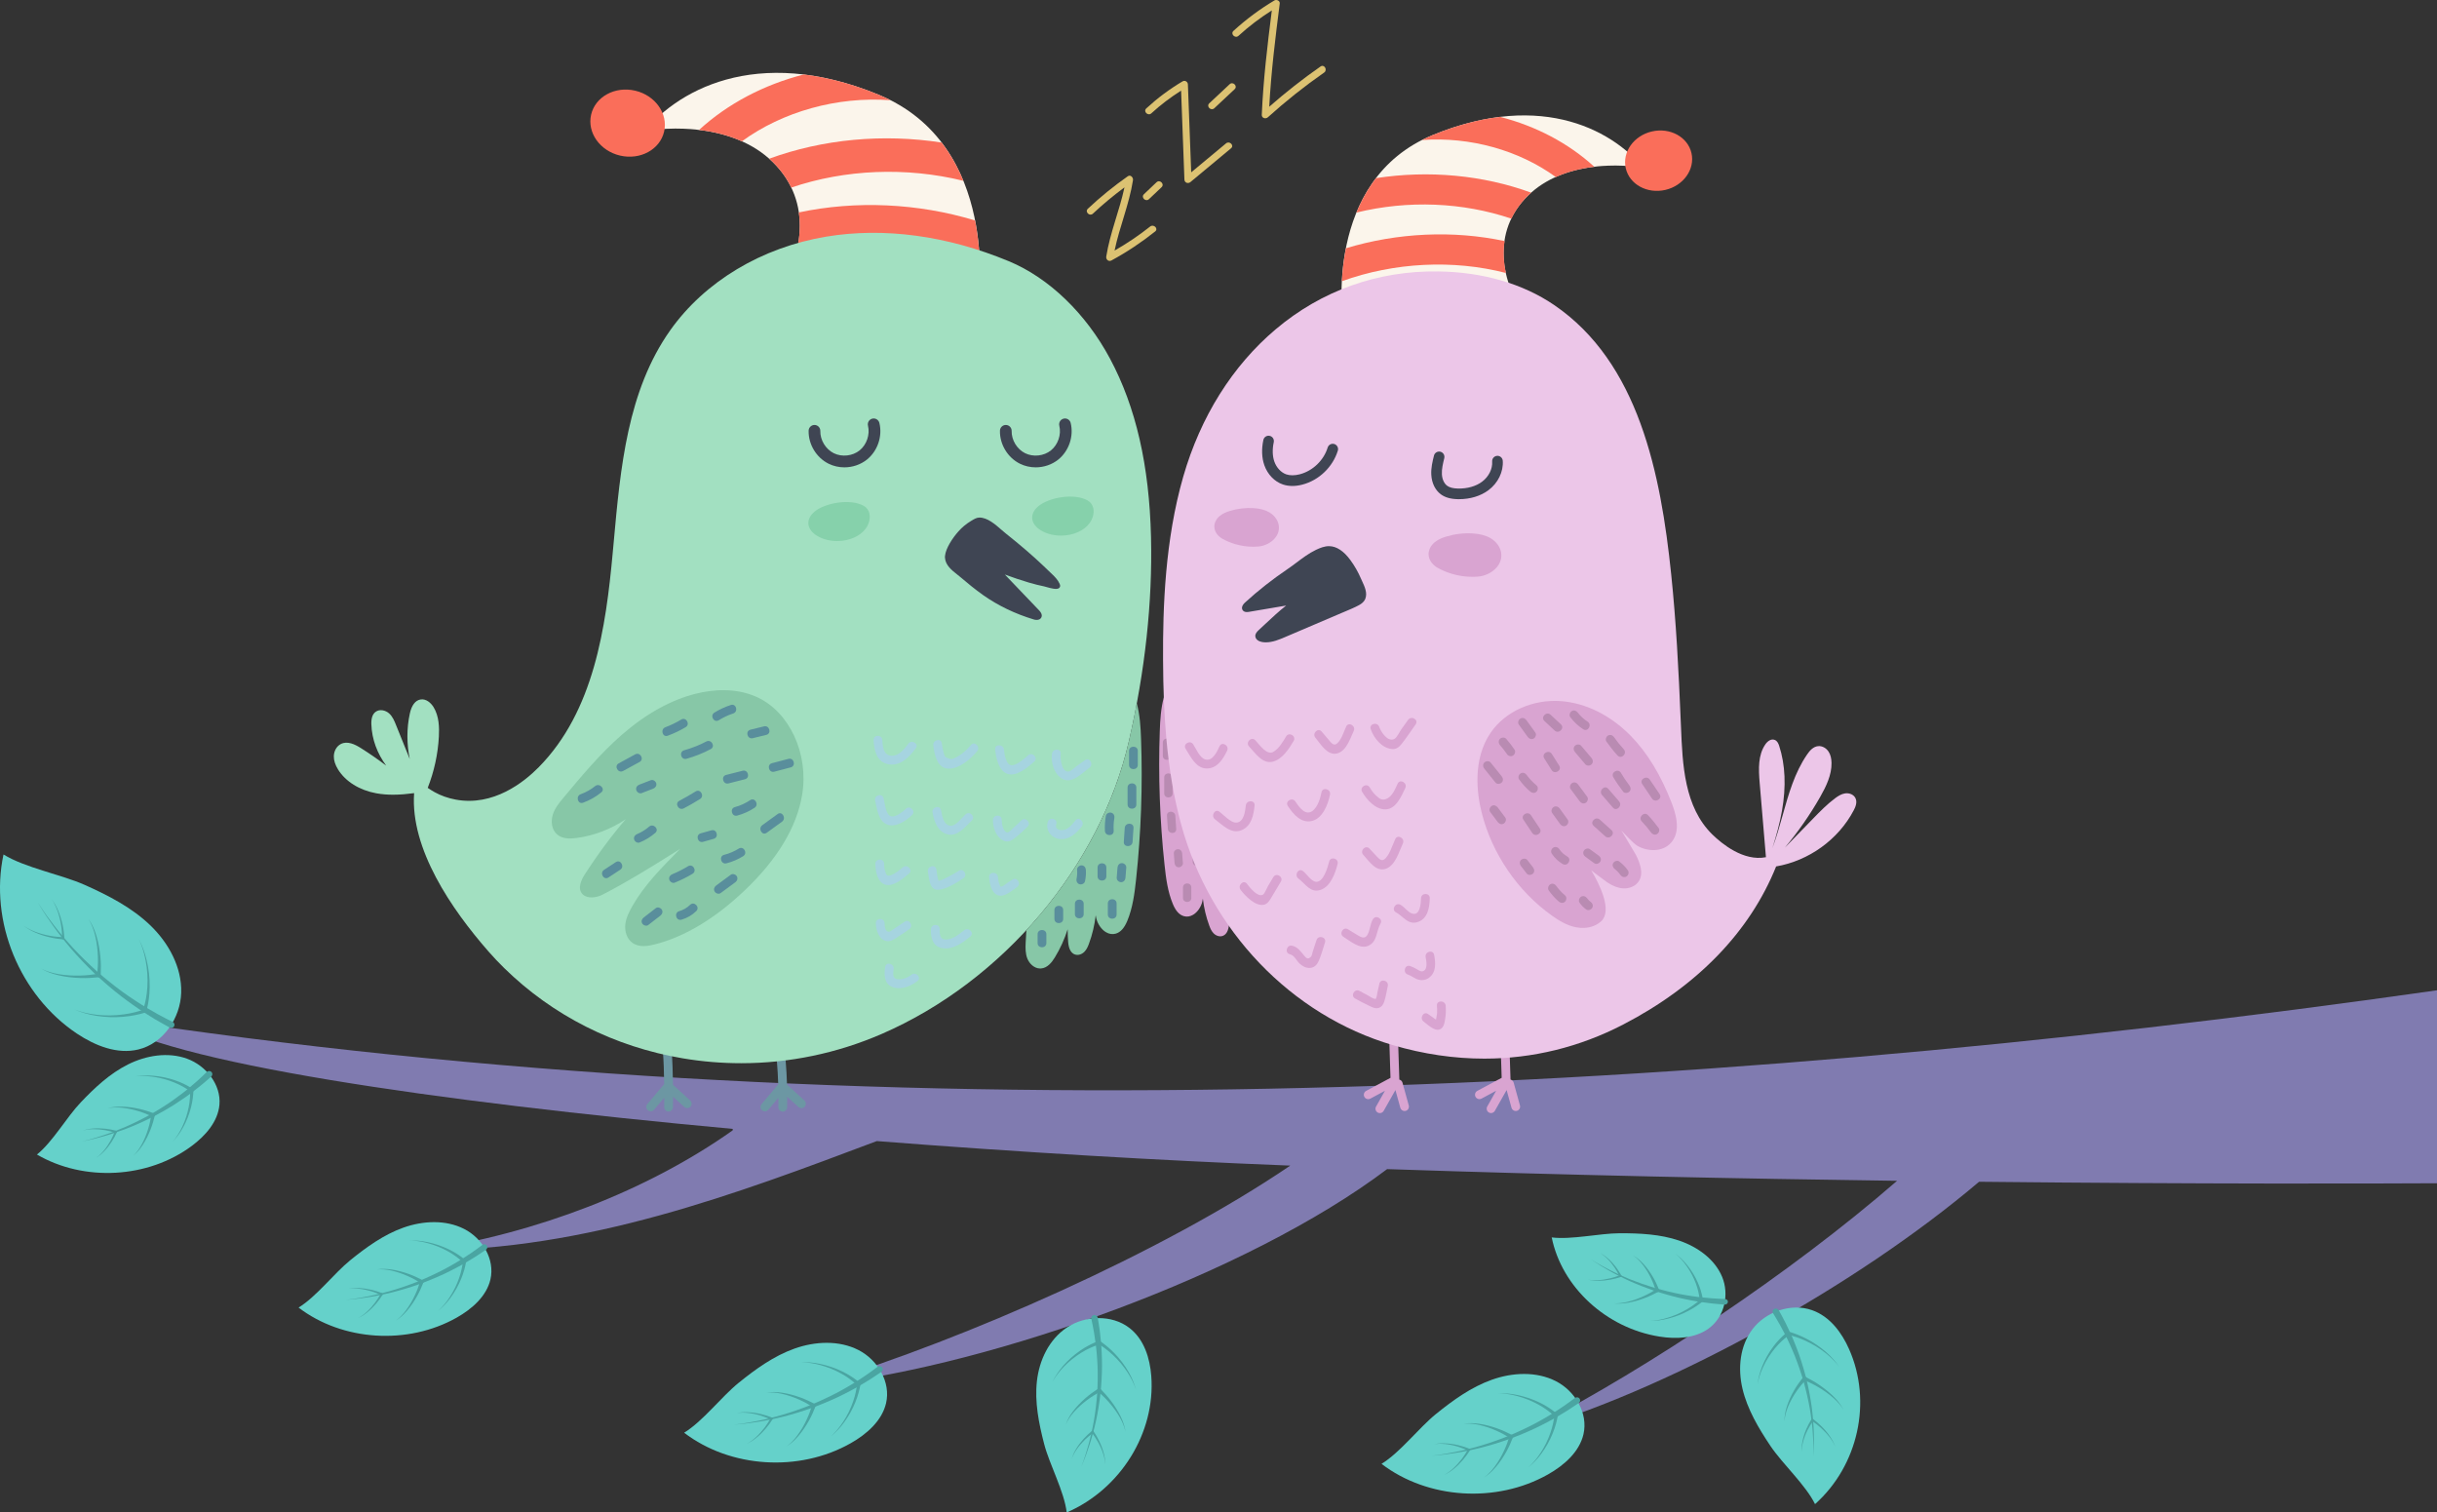 <svg width="369" height="229" viewBox="0 0 369 229" fill="none" xmlns="http://www.w3.org/2000/svg">
<rect x="0" y="0" width="369" height="229" fill="#333333" stroke="none"/>
<g clip-path="url(#clip0_1006_2990)">
<path d="M15.555 154.114C24.906 160.877 65.975 166.781 110.955 170.922C110.943 170.995 110.939 171.071 110.939 171.144C98.063 180.266 81.261 186.738 64.225 189.311C88.934 189.311 111.514 180.758 132.755 172.769L132.674 172.761C132.401 172.741 132.123 172.717 131.849 172.693H131.853L132.674 172.761C154.458 174.463 176.121 175.725 194.622 176.451C194.871 176.459 195.12 176.471 195.37 176.479C175.779 189.803 145.783 202.828 124.973 209.224C124.873 209.256 124.816 209.349 124.84 209.446C124.86 209.526 124.933 209.587 125.017 209.595C125.033 209.595 125.05 209.595 125.062 209.595C150.539 206.591 188.864 192.989 210.032 177.012C236.962 177.923 263.586 178.467 287.249 178.782C270.917 192.969 249.306 207.18 233.16 215.604C233.067 215.652 233.031 215.757 233.071 215.846C233.107 215.922 233.188 215.967 233.272 215.959C233.288 215.959 233.304 215.954 233.316 215.95C253.487 209.752 280.827 194.888 299.666 178.927C333.621 179.29 359.766 179.201 369.004 179.153V149.937C252.956 166.462 131.298 171.753 15.555 154.114Z" fill="#807BB0"/>
<path d="M5.593 174.806C7.983 172.882 10.107 169.132 12.22 166.914C14.332 164.696 16.605 162.559 19.358 161.175C22.11 159.792 25.417 159.244 28.314 160.292C31.211 161.345 33.496 164.236 33.227 167.265C33.002 169.817 31.127 171.942 29.05 173.491C22.428 178.427 12.743 178.967 5.593 174.806Z" fill="#65D1CA"/>
<path d="M31.32 162.292C31.32 162.292 31.07 162.53 30.64 162.946C30.201 163.365 29.59 163.926 28.801 164.579C28.024 165.244 27.071 165.958 26.025 166.7C24.97 167.43 23.808 168.156 22.617 168.829C21.414 169.491 20.182 170.1 18.999 170.616C17.812 171.12 16.686 171.559 15.7 171.878C14.718 172.213 13.885 172.447 13.302 172.6C12.715 172.753 12.381 172.838 12.381 172.838C12.381 172.838 12.719 172.765 13.31 172.64C13.902 172.511 14.746 172.313 15.744 172.023C16.746 171.749 17.897 171.354 19.116 170.898C20.331 170.43 21.599 169.87 22.846 169.253C24.085 168.624 25.292 167.938 26.399 167.244C27.493 166.539 28.499 165.849 29.32 165.208C30.149 164.583 30.829 164.006 31.279 163.615C31.73 163.22 31.992 162.99 31.992 162.99C32.193 162.817 32.209 162.514 32.032 162.317C31.855 162.119 31.549 162.103 31.348 162.28C31.328 162.284 31.324 162.288 31.32 162.292Z" fill="#4AA5A2"/>
<path d="M28.777 164.946C28.777 164.946 28.817 165.486 28.757 166.261C28.704 167.047 28.519 168.095 28.189 169.108C27.86 170.12 27.397 171.088 26.958 171.761C26.528 172.443 26.162 172.842 26.162 172.842C26.162 172.842 26.548 172.463 27.023 171.805C27.505 171.152 28.037 170.2 28.431 169.192C28.825 168.18 29.087 167.119 29.187 166.305C29.3 165.482 29.288 164.946 29.288 164.946V164.922C29.284 164.781 29.167 164.668 29.022 164.668C28.877 164.672 28.765 164.789 28.765 164.93C28.773 164.938 28.773 164.942 28.777 164.946Z" fill="#4AA5A2"/>
<path d="M22.898 168.777C22.898 168.777 22.854 169.212 22.717 169.833C22.584 170.463 22.343 171.293 22.017 172.096C21.691 172.894 21.277 173.665 20.883 174.185C20.496 174.713 20.154 174.999 20.154 174.999C20.154 174.999 20.516 174.741 20.947 174.237C21.39 173.741 21.868 172.995 22.267 172.205C22.661 171.414 22.979 170.584 23.164 169.946C23.357 169.301 23.438 168.874 23.438 168.874L23.442 168.858C23.47 168.708 23.369 168.567 23.22 168.543C23.071 168.515 22.927 168.616 22.898 168.761C22.902 168.765 22.902 168.769 22.898 168.777Z" fill="#4AA5A2"/>
<path d="M17.37 171.305C17.37 171.305 17.273 171.604 17.084 172.019C16.895 172.443 16.601 172.987 16.251 173.503C15.901 174.019 15.495 174.499 15.149 174.818C14.807 175.14 14.541 175.318 14.541 175.318C14.541 175.318 14.819 175.161 15.185 174.858C15.555 174.56 15.998 174.1 16.388 173.604C16.778 173.104 17.12 172.568 17.342 172.144C17.571 171.721 17.684 171.426 17.684 171.426L17.688 171.414C17.724 171.33 17.68 171.229 17.591 171.196C17.503 171.164 17.406 171.205 17.37 171.293C17.374 171.297 17.37 171.301 17.37 171.305Z" fill="#4AA5A2"/>
<path d="M29.034 164.777C29.034 164.777 28.584 164.466 27.815 164.095C27.059 163.728 26.005 163.357 24.918 163.127C23.832 162.897 22.721 162.809 21.892 162.841C21.064 162.861 20.52 162.966 20.52 162.966C20.52 162.966 21.068 162.893 21.892 162.922C22.713 162.938 23.804 163.091 24.858 163.377C25.908 163.664 26.914 164.087 27.614 164.482C28.31 164.865 28.745 165.204 28.745 165.204C28.857 165.293 29.022 165.273 29.111 165.164C29.199 165.051 29.179 164.889 29.067 164.805C29.062 164.801 29.058 164.801 29.054 164.797L29.034 164.777Z" fill="#4AA5A2"/>
<path d="M23.285 168.575C23.285 168.575 22.878 168.398 22.226 168.196C21.583 167.991 20.709 167.781 19.824 167.66C18.939 167.543 18.038 167.515 17.374 167.595C16.706 167.664 16.288 167.813 16.288 167.813C16.288 167.813 16.718 167.696 17.382 167.68C18.042 167.652 18.923 167.745 19.776 167.926C20.633 168.111 21.466 168.378 22.07 168.624C22.669 168.862 23.059 169.067 23.059 169.067C23.192 169.14 23.361 169.087 23.433 168.954C23.506 168.821 23.454 168.656 23.321 168.587C23.317 168.583 23.309 168.579 23.301 168.579L23.285 168.575Z" fill="#4AA5A2"/>
<path d="M17.579 171.205C17.579 171.205 17.277 171.112 16.794 171.019C16.32 170.926 15.68 170.85 15.04 170.834C14.4 170.821 13.761 170.874 13.29 170.967C12.819 171.055 12.521 171.172 12.521 171.172C12.521 171.172 12.827 171.08 13.298 171.019C13.769 170.955 14.4 170.946 15.028 170.999C15.656 171.055 16.275 171.172 16.726 171.293C17.177 171.41 17.47 171.523 17.47 171.523C17.559 171.555 17.655 171.515 17.692 171.426C17.724 171.342 17.684 171.241 17.595 171.209C17.591 171.209 17.587 171.205 17.583 171.205H17.579Z" fill="#4AA5A2"/>
<path d="M0.531 129.374C3.847 131.415 9.274 132.395 12.835 133.984C16.396 135.572 19.925 137.387 22.725 140.069C25.526 142.75 27.542 146.432 27.437 150.275C27.332 154.118 24.741 157.99 20.943 158.901C17.744 159.671 14.393 158.324 11.665 156.506C2.965 150.699 -1.633 139.5 0.531 129.374Z" fill="#65D1CA"/>
<path d="M26.162 154.739C26.162 154.739 25.771 154.542 25.091 154.195C24.407 153.844 23.47 153.344 22.351 152.671C21.788 152.344 21.196 151.965 20.573 151.562C19.945 151.162 19.309 150.703 18.641 150.239C17.33 149.283 15.974 148.202 14.67 147.061C13.383 145.904 12.143 144.69 11.037 143.5C10.498 142.896 9.963 142.319 9.492 141.742C9.013 141.17 8.566 140.629 8.176 140.109C7.375 139.085 6.756 138.194 6.337 137.564C5.919 136.935 5.677 136.572 5.677 136.572C5.677 136.572 5.907 136.939 6.301 137.585C6.699 138.23 7.291 139.141 8.055 140.194C8.43 140.73 8.856 141.287 9.319 141.879C9.769 142.476 10.288 143.069 10.807 143.698C11.878 144.932 13.081 146.198 14.34 147.408C15.616 148.606 16.943 149.747 18.239 150.755C18.899 151.247 19.523 151.739 20.146 152.162C20.766 152.594 21.353 153.001 21.913 153.352C23.011 154.07 23.985 154.63 24.649 154.997C25.317 155.364 25.699 155.578 25.699 155.578C25.932 155.707 26.226 155.627 26.359 155.397C26.491 155.167 26.407 154.876 26.174 154.747C26.174 154.747 26.166 154.743 26.162 154.739Z" fill="#4AA5A2"/>
<path d="M21.981 152.772C21.981 152.772 21.341 153.034 20.364 153.276C19.378 153.53 18.022 153.723 16.654 153.743C15.286 153.76 13.918 153.594 12.916 153.348C12.413 153.231 12.007 153.102 11.721 153.001C11.439 152.897 11.278 152.84 11.278 152.84C11.278 152.84 11.435 152.905 11.713 153.022C11.991 153.134 12.397 153.288 12.896 153.425C13.89 153.723 15.262 153.953 16.65 154.001C18.038 154.05 19.434 153.913 20.46 153.699C20.971 153.602 21.41 153.481 21.695 153.397C21.985 153.308 22.146 153.259 22.146 153.259L22.158 153.255C22.295 153.215 22.371 153.07 22.331 152.933C22.287 152.796 22.142 152.723 22.005 152.763C21.997 152.767 21.989 152.772 21.981 152.772Z" fill="#4AA5A2"/>
<path d="M14.919 147.408C14.919 147.408 14.372 147.525 13.556 147.614C12.731 147.706 11.62 147.751 10.51 147.682C9.403 147.61 8.297 147.428 7.504 147.166C7.106 147.041 6.784 146.908 6.562 146.803C6.345 146.694 6.22 146.63 6.22 146.63C6.22 146.63 6.341 146.698 6.55 146.823C6.764 146.94 7.077 147.098 7.472 147.247C8.256 147.557 9.363 147.811 10.481 147.952C11.604 148.09 12.739 148.114 13.588 148.069C14.445 148.029 15 147.944 15 147.944L15.016 147.94C15.165 147.916 15.27 147.779 15.245 147.63C15.221 147.481 15.08 147.38 14.931 147.404C14.928 147.404 14.924 147.404 14.919 147.408Z" fill="#4AA5A2"/>
<path d="M9.58 141.883C9.58 141.883 9.178 141.887 8.591 141.831C7.999 141.779 7.21 141.642 6.442 141.436C5.673 141.226 4.925 140.936 4.398 140.658C3.867 140.383 3.549 140.137 3.549 140.137C3.549 140.137 3.855 140.399 4.374 140.702C4.889 141.012 5.629 141.343 6.394 141.597C7.162 141.847 7.955 142.025 8.558 142.113C9.166 142.206 9.568 142.222 9.568 142.222H9.58C9.673 142.226 9.753 142.154 9.757 142.061C9.761 141.968 9.689 141.892 9.592 141.888C9.588 141.883 9.584 141.883 9.58 141.883Z" fill="#4AA5A2"/>
<path d="M22.202 152.929C22.202 152.929 22.243 152.763 22.315 152.473C22.383 152.187 22.48 151.739 22.54 151.227C22.689 150.191 22.717 148.799 22.569 147.424C22.412 146.049 22.082 144.706 21.712 143.738C21.534 143.255 21.357 142.859 21.225 142.589C21.088 142.319 21.011 142.166 21.011 142.166C21.011 142.166 21.08 142.323 21.204 142.597C21.321 142.871 21.482 143.271 21.635 143.763C21.953 144.739 22.218 146.085 22.307 147.444C22.391 148.803 22.299 150.162 22.106 151.158C22.017 151.663 21.917 152.054 21.832 152.344C21.748 152.63 21.695 152.796 21.695 152.796C21.655 152.933 21.732 153.074 21.872 153.114C22.009 153.155 22.154 153.078 22.198 152.941C22.202 152.937 22.202 152.933 22.202 152.929Z" fill="#4AA5A2"/>
<path d="M15.233 147.698C15.233 147.698 15.29 147.15 15.278 146.303C15.274 145.464 15.181 144.351 14.98 143.259C14.775 142.166 14.453 141.093 14.091 140.343C13.918 139.964 13.741 139.665 13.608 139.46C13.471 139.258 13.391 139.145 13.391 139.145C13.391 139.145 13.463 139.262 13.584 139.472C13.7 139.682 13.857 139.992 14.006 140.375C14.316 141.141 14.569 142.214 14.702 143.299C14.835 144.384 14.855 145.481 14.811 146.295C14.771 147.102 14.682 147.65 14.682 147.65C14.658 147.799 14.763 147.936 14.912 147.961C15.06 147.985 15.205 147.884 15.225 147.735C15.225 147.731 15.225 147.723 15.229 147.719L15.233 147.698Z" fill="#4AA5A2"/>
<path d="M9.741 142.049C9.741 142.049 9.733 141.654 9.657 141.053C9.584 140.456 9.423 139.673 9.186 138.911C8.949 138.149 8.631 137.415 8.329 136.899C8.031 136.379 7.774 136.072 7.774 136.072C7.774 136.072 8.015 136.391 8.281 136.923C8.554 137.452 8.828 138.194 9.021 138.956C9.214 139.718 9.331 140.496 9.371 141.081C9.415 141.662 9.399 142.057 9.399 142.057C9.395 142.15 9.468 142.226 9.564 142.23C9.657 142.234 9.737 142.162 9.741 142.069C9.741 142.065 9.741 142.065 9.741 142.061V142.049Z" fill="#4AA5A2"/>
<path d="M45.209 197.977C47.905 196.324 50.589 192.791 53.039 190.803C55.493 188.819 58.101 186.932 61.082 185.871C64.064 184.811 67.492 184.653 70.276 186.069C73.061 187.484 74.96 190.686 74.26 193.715C73.668 196.267 71.467 198.191 69.146 199.501C61.738 203.683 51.856 203.054 45.209 197.977Z" fill="#65D1CA"/>
<path d="M73.056 188.48C73.056 188.48 72.771 188.69 72.272 189.057C71.769 189.424 71.069 189.92 70.172 190.485C69.729 190.775 69.242 191.065 68.719 191.368C68.2 191.678 67.633 191.973 67.053 192.287C65.882 192.892 64.599 193.485 63.295 194.021C61.984 194.541 60.648 195.005 59.376 195.38C58.736 195.554 58.121 195.739 57.529 195.876C56.938 196.021 56.379 196.15 55.856 196.251C54.813 196.469 53.94 196.602 53.325 196.683C52.709 196.763 52.359 196.812 52.359 196.812C52.359 196.812 52.713 196.779 53.329 196.723C53.944 196.663 54.83 196.566 55.88 196.388C56.407 196.312 56.974 196.203 57.574 196.082C58.173 195.969 58.801 195.808 59.449 195.658C60.744 195.328 62.108 194.916 63.456 194.445C64.796 193.957 66.12 193.408 67.335 192.84C67.934 192.541 68.522 192.267 69.061 191.973C69.604 191.682 70.115 191.408 70.578 191.13C71.503 190.597 72.272 190.097 72.783 189.755C73.298 189.408 73.592 189.21 73.592 189.21C73.805 189.069 73.857 188.787 73.716 188.581C73.576 188.375 73.286 188.327 73.077 188.468C73.065 188.472 73.061 188.48 73.056 188.48Z" fill="#4AA5A2"/>
<path d="M70.103 190.831C70.103 190.831 70.067 191.38 69.894 192.158C69.729 192.948 69.387 193.985 68.908 194.965C68.429 195.945 67.818 196.868 67.279 197.497C66.743 198.13 66.317 198.493 66.317 198.493C66.317 198.493 66.764 198.159 67.335 197.546C67.914 196.945 68.586 196.045 69.129 195.074C69.673 194.102 70.083 193.057 70.3 192.251C70.53 191.432 70.594 190.892 70.594 190.892L70.598 190.868C70.614 190.735 70.518 190.614 70.381 190.601C70.244 190.589 70.119 190.686 70.103 190.819C70.103 190.823 70.103 190.827 70.103 190.831Z" fill="#4AA5A2"/>
<path d="M63.609 193.993C63.609 193.993 63.501 194.424 63.271 195.037C63.046 195.658 62.68 196.465 62.233 197.235C61.786 198.001 61.255 198.731 60.781 199.207C60.314 199.691 59.928 199.941 59.928 199.941C59.928 199.941 60.33 199.723 60.837 199.264C61.352 198.816 61.943 198.118 62.458 197.368C62.969 196.618 63.404 195.816 63.681 195.195C63.967 194.566 64.108 194.142 64.108 194.142L64.112 194.126C64.156 193.989 64.08 193.848 63.943 193.803C63.806 193.763 63.657 193.84 63.613 193.973C63.613 193.981 63.609 193.985 63.609 193.993Z" fill="#4AA5A2"/>
<path d="M57.642 195.872C57.642 195.872 57.501 196.163 57.248 196.562C56.998 196.965 56.616 197.481 56.19 197.961C55.759 198.437 55.28 198.872 54.886 199.155C54.492 199.441 54.198 199.582 54.198 199.582C54.198 199.582 54.5 199.457 54.914 199.195C55.329 198.937 55.844 198.526 56.31 198.07C56.773 197.61 57.196 197.11 57.481 196.707C57.771 196.304 57.928 196.025 57.928 196.025L57.932 196.017C57.976 195.941 57.948 195.844 57.867 195.8C57.791 195.759 57.691 195.788 57.646 195.864C57.646 195.868 57.642 195.868 57.642 195.872Z" fill="#4AA5A2"/>
<path d="M70.357 190.702C70.357 190.702 69.946 190.331 69.222 189.868C68.514 189.404 67.496 188.896 66.43 188.529C65.363 188.166 64.253 187.936 63.412 187.863C62.571 187.783 62.008 187.819 62.008 187.819C62.008 187.819 62.575 187.811 63.404 187.936C64.233 188.053 65.319 188.339 66.341 188.751C67.367 189.166 68.325 189.714 68.981 190.198C69.632 190.67 70.027 191.065 70.027 191.065C70.123 191.162 70.28 191.162 70.377 191.065C70.477 190.972 70.477 190.815 70.385 190.722C70.381 190.718 70.381 190.718 70.377 190.714L70.357 190.702Z" fill="#4AA5A2"/>
<path d="M63.995 193.848C63.995 193.848 63.609 193.618 62.981 193.332C62.362 193.045 61.509 192.727 60.628 192.493C59.747 192.263 58.845 192.122 58.161 192.122C57.477 192.11 57.031 192.211 57.031 192.211C57.031 192.211 57.485 192.146 58.157 192.202C58.829 192.251 59.706 192.452 60.551 192.739C61.392 193.029 62.201 193.4 62.78 193.719C63.356 194.033 63.722 194.287 63.722 194.287C63.839 194.368 64.004 194.34 64.088 194.223C64.172 194.106 64.148 193.944 64.028 193.864C64.024 193.86 64.02 193.856 64.012 193.856L63.995 193.848Z" fill="#4AA5A2"/>
<path d="M57.851 195.803C57.851 195.803 57.558 195.67 57.087 195.517C56.62 195.364 55.984 195.207 55.341 195.114C54.693 195.021 54.041 194.993 53.55 195.033C53.063 195.066 52.745 195.146 52.745 195.146C52.745 195.146 53.067 195.09 53.554 195.086C54.041 195.078 54.681 195.142 55.309 195.275C55.936 195.408 56.548 195.598 56.986 195.775C57.425 195.949 57.711 196.098 57.711 196.098C57.791 196.138 57.888 196.11 57.932 196.033C57.976 195.957 57.948 195.86 57.867 195.82C57.864 195.82 57.864 195.816 57.859 195.816L57.851 195.803Z" fill="#4AA5A2"/>
<path d="M103.588 216.926C106.424 215.188 109.249 211.466 111.832 209.377C114.415 207.288 117.159 205.304 120.298 204.187C123.436 203.07 127.045 202.905 129.974 204.397C132.904 205.889 134.903 209.256 134.167 212.442C133.543 215.128 131.23 217.152 128.783 218.531C120.986 222.935 110.585 222.27 103.588 216.926Z" fill="#65D1CA"/>
<path d="M132.899 206.933C132.899 206.933 132.598 207.155 132.075 207.542C131.544 207.93 130.807 208.45 129.866 209.047C129.403 209.349 128.884 209.655 128.337 209.978C127.794 210.305 127.194 210.615 126.586 210.946C125.351 211.583 124.003 212.208 122.627 212.773C121.247 213.321 119.839 213.809 118.499 214.204C117.827 214.39 117.179 214.583 116.556 214.724C115.932 214.878 115.345 215.015 114.793 215.12C113.699 215.346 112.777 215.487 112.13 215.575C111.482 215.66 111.112 215.708 111.112 215.708C111.112 215.708 111.482 215.672 112.134 215.616C112.781 215.555 113.711 215.45 114.817 215.265C115.373 215.184 115.968 215.067 116.6 214.942C117.232 214.825 117.891 214.656 118.575 214.499C119.939 214.152 121.376 213.716 122.792 213.22C124.204 212.708 125.593 212.132 126.872 211.531C127.504 211.216 128.123 210.93 128.691 210.619C129.262 210.317 129.801 210.022 130.284 209.732C131.258 209.172 132.071 208.647 132.606 208.284C133.145 207.917 133.455 207.712 133.455 207.712C133.676 207.563 133.736 207.264 133.587 207.05C133.439 206.837 133.137 206.78 132.916 206.933C132.912 206.925 132.903 206.929 132.899 206.933Z" fill="#4AA5A2"/>
<path d="M129.789 209.405C129.789 209.405 129.749 209.982 129.568 210.805C129.395 211.635 129.033 212.724 128.53 213.761C128.027 214.793 127.383 215.765 126.812 216.426C126.249 217.096 125.802 217.475 125.802 217.475C125.802 217.475 126.273 217.12 126.876 216.479C127.488 215.846 128.192 214.898 128.763 213.874C129.335 212.849 129.765 211.752 129.994 210.902C130.236 210.043 130.304 209.47 130.304 209.47L130.308 209.446C130.324 209.305 130.224 209.18 130.079 209.163C129.934 209.147 129.805 209.252 129.789 209.393C129.789 209.397 129.789 209.401 129.789 209.405Z" fill="#4AA5A2"/>
<path d="M122.957 212.732C122.957 212.732 122.841 213.188 122.603 213.833C122.366 214.487 121.98 215.338 121.513 216.148C121.042 216.955 120.483 217.721 119.984 218.225C119.489 218.737 119.087 218.995 119.087 218.995C119.087 218.995 119.509 218.765 120.044 218.285C120.587 217.814 121.207 217.08 121.75 216.289C122.289 215.499 122.744 214.656 123.038 213.999C123.339 213.337 123.488 212.89 123.488 212.89L123.492 212.874C123.541 212.732 123.46 212.579 123.315 212.535C123.17 212.49 123.014 212.571 122.965 212.712C122.957 212.72 122.957 212.728 122.957 212.732Z" fill="#4AA5A2"/>
<path d="M116.676 214.712C116.676 214.712 116.528 215.019 116.262 215.438C115.996 215.866 115.598 216.406 115.147 216.91C114.697 217.41 114.19 217.87 113.775 218.164C113.361 218.463 113.051 218.616 113.051 218.616C113.051 218.616 113.369 218.483 113.804 218.209C114.242 217.938 114.781 217.507 115.272 217.023C115.759 216.539 116.206 216.011 116.503 215.592C116.809 215.168 116.974 214.874 116.974 214.874L116.978 214.866C117.022 214.785 116.994 214.684 116.914 214.64C116.829 214.595 116.729 214.628 116.68 214.708C116.676 214.708 116.676 214.708 116.676 214.712Z" fill="#4AA5A2"/>
<path d="M130.059 209.272C130.059 209.272 129.628 208.881 128.864 208.393C128.115 207.901 127.049 207.373 125.927 206.986C124.804 206.603 123.637 206.361 122.748 206.288C121.863 206.204 121.267 206.244 121.267 206.244C121.267 206.244 121.863 206.236 122.736 206.369C123.609 206.49 124.752 206.792 125.83 207.228C126.908 207.667 127.918 208.24 128.61 208.752C129.298 209.248 129.713 209.664 129.713 209.664C129.813 209.764 129.978 209.764 130.083 209.664C130.188 209.563 130.192 209.401 130.091 209.301C130.087 209.297 130.087 209.297 130.083 209.293L130.059 209.272Z" fill="#4AA5A2"/>
<path d="M123.363 212.579C123.363 212.579 122.957 212.337 122.297 212.039C121.645 211.736 120.744 211.402 119.823 211.156C118.897 210.914 117.944 210.769 117.223 210.765C116.503 210.752 116.032 210.857 116.032 210.857C116.032 210.857 116.511 210.789 117.215 210.849C117.924 210.902 118.849 211.111 119.734 211.414C120.619 211.716 121.472 212.107 122.08 212.446C122.683 212.777 123.07 213.043 123.07 213.043C123.194 213.128 123.367 213.099 123.456 212.978C123.545 212.857 123.516 212.688 123.396 212.599C123.392 212.595 123.384 212.591 123.38 212.587L123.363 212.579Z" fill="#4AA5A2"/>
<path d="M116.898 214.64C116.898 214.64 116.588 214.499 116.093 214.341C115.602 214.18 114.934 214.015 114.254 213.914C113.574 213.817 112.886 213.789 112.371 213.829C111.856 213.866 111.522 213.946 111.522 213.946C111.522 213.946 111.86 213.886 112.371 213.882C112.882 213.874 113.558 213.942 114.218 214.079C114.878 214.216 115.522 214.418 115.984 214.608C116.447 214.789 116.745 214.946 116.745 214.946C116.829 214.991 116.93 214.958 116.978 214.878C117.022 214.797 116.994 214.696 116.91 214.652C116.906 214.652 116.906 214.648 116.902 214.648L116.898 214.64Z" fill="#4AA5A2"/>
<path d="M209.183 221.64C212.02 219.902 214.844 216.18 217.427 214.091C220.01 212.002 222.755 210.018 225.893 208.901C229.031 207.784 232.641 207.619 235.57 209.111C238.499 210.603 240.499 213.97 239.762 217.156C239.139 219.842 236.825 221.866 234.379 223.245C226.581 227.645 216.176 226.984 209.183 221.64Z" fill="#65D1CA"/>
<path d="M238.491 211.648C238.491 211.648 238.189 211.869 237.666 212.257C237.135 212.644 236.399 213.164 235.457 213.761C234.994 214.063 234.475 214.37 233.928 214.692C233.385 215.019 232.785 215.329 232.178 215.66C230.943 216.297 229.595 216.922 228.219 217.487C226.839 218.035 225.43 218.523 224.09 218.918C223.419 219.104 222.771 219.298 222.147 219.439C221.523 219.592 220.936 219.729 220.385 219.834C219.29 220.06 218.369 220.201 217.721 220.29C217.073 220.374 216.703 220.423 216.703 220.423C216.703 220.423 217.073 220.386 217.725 220.33C218.373 220.269 219.302 220.165 220.409 219.979C220.964 219.898 221.56 219.781 222.191 219.656C222.823 219.539 223.483 219.37 224.167 219.213C225.531 218.866 226.967 218.431 228.384 217.934C229.796 217.422 231.188 216.846 232.464 216.245C233.095 215.93 233.715 215.644 234.282 215.333C234.854 215.031 235.393 214.737 235.876 214.446C236.849 213.886 237.662 213.362 238.197 212.999C238.736 212.632 239.046 212.426 239.046 212.426C239.267 212.277 239.328 211.978 239.179 211.765C239.03 211.551 238.728 211.494 238.503 211.648C238.503 211.64 238.495 211.644 238.491 211.648Z" fill="#4AA5A2"/>
<path d="M235.38 214.119C235.38 214.119 235.34 214.696 235.159 215.519C234.986 216.349 234.624 217.438 234.121 218.475C233.618 219.507 232.974 220.479 232.403 221.14C231.84 221.81 231.393 222.189 231.393 222.189C231.393 222.189 231.864 221.834 232.467 221.193C233.079 220.56 233.783 219.612 234.354 218.588C234.926 217.563 235.356 216.466 235.586 215.616C235.827 214.757 235.896 214.184 235.896 214.184L235.9 214.16C235.916 214.019 235.815 213.894 235.67 213.878C235.525 213.861 235.397 213.966 235.38 214.107C235.385 214.107 235.38 214.115 235.38 214.119Z" fill="#4AA5A2"/>
<path d="M228.549 217.446C228.549 217.446 228.432 217.902 228.195 218.547C227.957 219.201 227.571 220.052 227.104 220.862C226.633 221.669 226.074 222.435 225.575 222.939C225.08 223.451 224.678 223.709 224.678 223.709C224.678 223.709 225.1 223.479 225.636 222.999C226.179 222.528 226.798 221.794 227.342 221.003C227.881 220.213 228.335 219.37 228.629 218.713C228.931 218.051 229.08 217.604 229.08 217.604L229.084 217.588C229.132 217.446 229.052 217.293 228.907 217.249C228.762 217.204 228.605 217.285 228.557 217.426C228.553 217.434 228.549 217.438 228.549 217.446Z" fill="#4AA5A2"/>
<path d="M222.268 219.426C222.268 219.426 222.119 219.733 221.853 220.152C221.588 220.58 221.19 221.12 220.739 221.624C220.288 222.124 219.781 222.584 219.367 222.878C218.952 223.177 218.643 223.33 218.643 223.33C218.643 223.33 218.961 223.197 219.395 222.923C219.834 222.653 220.373 222.221 220.864 221.737C221.35 221.253 221.797 220.725 222.095 220.306C222.401 219.882 222.566 219.588 222.566 219.588L222.57 219.58C222.614 219.499 222.586 219.398 222.505 219.354C222.421 219.309 222.32 219.342 222.272 219.422C222.272 219.418 222.268 219.422 222.268 219.426Z" fill="#4AA5A2"/>
<path d="M235.65 213.982C235.65 213.982 235.22 213.591 234.455 213.103C233.707 212.611 232.64 212.083 231.518 211.696C230.395 211.313 229.228 211.071 228.339 210.998C227.454 210.914 226.859 210.954 226.859 210.954C226.859 210.954 227.454 210.946 228.327 211.079C229.2 211.2 230.343 211.502 231.421 211.938C232.5 212.377 233.51 212.95 234.202 213.462C234.89 213.958 235.304 214.374 235.304 214.374C235.405 214.474 235.57 214.474 235.674 214.374C235.779 214.273 235.783 214.111 235.682 214.011C235.678 214.007 235.678 214.007 235.674 214.003L235.65 213.982Z" fill="#4AA5A2"/>
<path d="M228.955 217.293C228.955 217.293 228.549 217.051 227.889 216.753C227.237 216.45 226.336 216.116 225.414 215.87C224.489 215.628 223.535 215.483 222.815 215.479C222.095 215.466 221.624 215.571 221.624 215.571C221.624 215.571 222.103 215.503 222.807 215.563C223.515 215.616 224.44 215.825 225.326 216.128C226.211 216.43 227.064 216.821 227.671 217.16C228.275 217.491 228.661 217.757 228.661 217.757C228.786 217.842 228.959 217.813 229.048 217.692C229.136 217.571 229.108 217.402 228.987 217.313C228.983 217.309 228.975 217.305 228.971 217.301L228.955 217.293Z" fill="#4AA5A2"/>
<path d="M222.489 219.354C222.489 219.354 222.179 219.213 221.684 219.055C221.193 218.894 220.525 218.729 219.846 218.628C219.166 218.531 218.477 218.503 217.962 218.543C217.447 218.58 217.113 218.66 217.113 218.66C217.113 218.66 217.451 218.6 217.962 218.596C218.473 218.588 219.149 218.656 219.809 218.793C220.469 218.93 221.113 219.132 221.576 219.322C222.038 219.503 222.336 219.66 222.336 219.66C222.421 219.705 222.521 219.672 222.569 219.592C222.614 219.511 222.586 219.41 222.501 219.366C222.497 219.366 222.497 219.362 222.493 219.362L222.489 219.354Z" fill="#4AA5A2"/>
<path d="M234.954 187.355C237.968 187.726 242.188 186.734 245.242 186.722C248.296 186.714 251.398 186.867 254.239 187.831C257.08 188.795 259.659 190.678 260.757 193.319C261.856 195.961 261.164 199.376 258.701 201.159C256.625 202.659 253.796 202.772 251.27 202.369C243.218 201.086 236.483 194.888 234.954 187.355Z" fill="#65D1CA"/>
<path d="M261.208 196.679C261.208 196.679 260.866 196.666 260.27 196.638C259.667 196.61 258.842 196.562 257.832 196.449C257.329 196.4 256.786 196.328 256.21 196.243C255.635 196.166 255.035 196.049 254.412 195.941C253.173 195.699 251.865 195.38 250.577 195.009C249.294 194.622 248.026 194.178 246.868 193.715C246.292 193.469 245.729 193.247 245.214 192.997C244.695 192.759 244.204 192.525 243.765 192.295C242.872 191.848 242.156 191.432 241.657 191.138C241.158 190.839 240.876 190.67 240.876 190.67C240.876 190.67 241.154 190.851 241.637 191.17C242.12 191.485 242.824 191.928 243.697 192.412C244.128 192.662 244.61 192.912 245.121 193.174C245.628 193.444 246.184 193.69 246.751 193.961C247.898 194.477 249.153 194.969 250.432 195.412C251.716 195.84 253.024 196.211 254.271 196.505C254.895 196.638 255.498 196.783 256.078 196.884C256.657 196.993 257.204 197.09 257.715 197.158C258.729 197.312 259.606 197.4 260.198 197.449C260.793 197.497 261.135 197.525 261.135 197.525C261.381 197.546 261.602 197.372 261.63 197.142C261.658 196.912 261.485 196.707 261.24 196.691C261.22 196.679 261.212 196.679 261.208 196.679Z" fill="#4AA5A2"/>
<path d="M257.559 196.658C257.559 196.658 257.176 197.033 256.549 197.497C255.921 197.973 255.004 198.521 254.026 198.953C253.048 199.384 252.01 199.695 251.213 199.836C250.417 199.985 249.878 199.997 249.878 199.997C249.878 199.997 250.417 200.014 251.225 199.905C252.034 199.808 253.096 199.546 254.118 199.159C255.136 198.771 256.106 198.255 256.786 197.8C257.478 197.34 257.876 196.989 257.876 196.989L257.893 196.973C257.989 196.884 257.997 196.743 257.909 196.654C257.82 196.566 257.667 196.562 257.571 196.65C257.563 196.65 257.559 196.654 257.559 196.658Z" fill="#4AA5A2"/>
<path d="M250.823 195.166C250.823 195.166 250.465 195.416 249.906 195.727C249.342 196.045 248.558 196.416 247.737 196.715C246.916 197.009 246.067 197.227 245.415 197.296C244.763 197.376 244.325 197.328 244.325 197.328C244.325 197.328 244.755 197.404 245.419 197.368C246.083 197.344 246.96 197.183 247.813 196.941C248.666 196.695 249.499 196.368 250.103 196.082C250.714 195.795 251.089 195.57 251.089 195.57L251.105 195.562C251.225 195.489 251.262 195.34 251.189 195.231C251.117 195.122 250.96 195.09 250.839 195.162C250.835 195.162 250.831 195.166 250.823 195.166Z" fill="#4AA5A2"/>
<path d="M245.299 193.061C245.299 193.061 245.009 193.19 244.57 193.332C244.128 193.477 243.52 193.63 242.901 193.727C242.281 193.824 241.653 193.856 241.187 193.832C240.72 193.807 240.414 193.743 240.414 193.743C240.414 193.743 240.712 193.828 241.183 193.88C241.649 193.936 242.285 193.936 242.917 193.876C243.548 193.816 244.176 193.695 244.639 193.574C245.11 193.453 245.403 193.34 245.403 193.34L245.411 193.336C245.492 193.303 245.536 193.219 245.504 193.142C245.476 193.065 245.383 193.029 245.303 193.061C245.303 193.057 245.299 193.057 245.299 193.061Z" fill="#4AA5A2"/>
<path d="M257.824 196.715C257.824 196.715 257.768 196.207 257.542 195.453C257.329 194.703 256.923 193.747 256.388 192.864C255.852 191.981 255.197 191.17 254.633 190.63C254.078 190.081 253.643 189.783 253.643 189.783C253.643 189.783 254.058 190.105 254.577 190.678C255.104 191.243 255.699 192.081 256.174 192.977C256.645 193.872 256.987 194.828 257.148 195.557C257.317 196.279 257.345 196.791 257.345 196.791C257.353 196.916 257.466 197.009 257.599 196.997C257.731 196.985 257.832 196.876 257.824 196.751C257.824 196.747 257.824 196.743 257.824 196.739V196.715Z" fill="#4AA5A2"/>
<path d="M251.197 195.287C251.197 195.287 251.069 194.9 250.799 194.328C250.537 193.759 250.127 193.033 249.64 192.356C249.153 191.678 248.59 191.053 248.095 190.654C247.608 190.247 247.222 190.061 247.222 190.061C247.222 190.061 247.592 190.275 248.039 190.71C248.493 191.138 248.996 191.791 249.423 192.489C249.845 193.186 250.191 193.924 250.401 194.493C250.614 195.053 250.714 195.449 250.714 195.449C250.747 195.578 250.883 195.65 251.02 195.618C251.157 195.582 251.242 195.453 251.209 195.324C251.209 195.32 251.205 195.312 251.205 195.307L251.197 195.287Z" fill="#4AA5A2"/>
<path d="M245.496 193.134C245.496 193.134 245.371 192.868 245.125 192.485C244.888 192.102 244.53 191.622 244.124 191.178C243.717 190.735 243.263 190.335 242.884 190.081C242.51 189.823 242.229 189.694 242.229 189.694C242.229 189.694 242.498 189.839 242.852 190.118C243.21 190.392 243.629 190.815 243.999 191.275C244.369 191.735 244.687 192.227 244.892 192.614C245.097 192.993 245.206 193.267 245.206 193.267C245.234 193.344 245.327 193.38 245.407 193.348C245.488 193.315 245.532 193.231 245.5 193.154C245.5 193.15 245.496 193.15 245.496 193.146V193.134Z" fill="#4AA5A2"/>
<path d="M161.515 229C161.149 225.814 158.908 221.749 158.099 218.624C157.286 215.495 156.651 212.277 157.005 209.115C157.359 205.954 158.823 202.816 161.539 200.998C164.255 199.179 168.327 198.993 170.999 201.05C173.252 202.784 174.117 205.655 174.322 208.345C174.974 216.93 169.687 225.459 161.515 229Z" fill="#65D1CA"/>
<path d="M165.241 199.655C165.241 199.655 165.313 200.01 165.442 200.627C165.571 201.252 165.732 202.111 165.865 203.175C165.945 203.703 166.001 204.28 166.058 204.889C166.122 205.498 166.146 206.143 166.187 206.809C166.235 208.143 166.219 209.563 166.13 210.982C166.026 212.398 165.857 213.813 165.631 215.124C165.503 215.777 165.394 216.414 165.249 217.007C165.112 217.604 164.979 218.164 164.831 218.677C164.553 219.709 164.271 220.552 164.066 221.14C163.857 221.729 163.736 222.064 163.736 222.064C163.736 222.064 163.869 221.733 164.106 221.157C164.34 220.576 164.658 219.741 164.979 218.721C165.153 218.213 165.309 217.656 165.474 217.064C165.647 216.475 165.784 215.842 165.941 215.188C166.227 213.878 166.46 212.462 166.625 211.035C166.774 209.607 166.854 208.168 166.863 206.817C166.85 206.139 166.859 205.486 166.818 204.865C166.79 204.244 166.754 203.655 166.698 203.115C166.609 202.034 166.476 201.115 166.376 200.498C166.275 199.876 166.215 199.518 166.215 199.518C166.175 199.26 165.921 199.078 165.647 199.11C165.378 199.143 165.193 199.372 165.233 199.631C165.237 199.639 165.241 199.647 165.241 199.655Z" fill="#4AA5A2"/>
<path d="M166.174 203.401C166.174 203.401 166.702 203.695 167.394 204.216C168.098 204.736 168.963 205.53 169.715 206.422C170.464 207.313 171.091 208.293 171.457 209.071C171.836 209.845 171.993 210.398 171.993 210.398C171.993 210.398 171.868 209.841 171.534 209.043C171.212 208.24 170.637 207.22 169.928 206.276C169.22 205.333 168.379 204.474 167.679 203.897C166.975 203.308 166.468 202.994 166.468 202.994L166.448 202.982C166.323 202.905 166.158 202.933 166.082 203.05C166.005 203.167 166.042 203.32 166.166 203.397C166.166 203.393 166.17 203.397 166.174 203.401Z" fill="#4AA5A2"/>
<path d="M166.247 210.688C166.247 210.688 166.625 210.99 167.124 211.482C167.631 211.974 168.263 212.684 168.814 213.446C169.365 214.208 169.836 215.023 170.081 215.676C170.343 216.326 170.403 216.785 170.403 216.785C170.403 216.785 170.375 216.321 170.162 215.652C169.961 214.979 169.546 214.124 169.047 213.313C168.544 212.503 167.953 211.736 167.47 211.192C166.983 210.64 166.629 210.313 166.629 210.313L166.617 210.301C166.504 210.196 166.323 210.196 166.219 210.301C166.114 210.406 166.118 210.571 166.231 210.676C166.235 210.68 166.243 210.684 166.247 210.688Z" fill="#4AA5A2"/>
<path d="M165.297 216.906C165.297 216.906 165.518 217.168 165.796 217.584C166.078 217.999 166.412 218.58 166.685 219.189C166.955 219.798 167.16 220.431 167.253 220.919C167.349 221.403 167.353 221.733 167.353 221.733C167.353 221.733 167.373 221.407 167.305 220.911C167.245 220.419 167.08 219.765 166.846 219.136C166.609 218.503 166.311 217.894 166.05 217.451C165.788 217.003 165.583 216.729 165.583 216.729L165.575 216.721C165.518 216.644 165.41 216.624 165.329 216.676C165.253 216.725 165.233 216.83 165.289 216.906C165.293 216.898 165.293 216.902 165.297 216.906Z" fill="#4AA5A2"/>
<path d="M166.17 203.111C166.17 203.111 165.607 203.304 164.806 203.728C164.01 204.143 163.032 204.812 162.163 205.591C161.298 206.373 160.549 207.256 160.079 207.974C159.6 208.688 159.375 209.208 159.375 209.208C159.375 209.208 159.636 208.7 160.151 208.018C160.658 207.333 161.451 206.498 162.348 205.78C163.245 205.062 164.239 204.462 165.028 204.107C165.804 203.744 166.38 203.582 166.38 203.582C166.52 203.542 166.593 203.401 166.545 203.268C166.496 203.135 166.347 203.058 166.207 203.099C166.203 203.099 166.199 203.103 166.194 203.103L166.17 203.111Z" fill="#4AA5A2"/>
<path d="M166.287 210.273C166.287 210.273 165.881 210.506 165.297 210.934C164.722 211.353 164.002 211.962 163.358 212.64C162.714 213.317 162.151 214.059 161.825 214.668C161.491 215.273 161.378 215.721 161.378 215.721C161.378 215.721 161.527 215.285 161.901 214.712C162.268 214.136 162.879 213.446 163.563 212.829C164.247 212.212 164.996 211.668 165.587 211.301C166.166 210.934 166.593 210.728 166.593 210.728C166.73 210.664 166.778 210.502 166.702 210.369C166.625 210.24 166.456 210.188 166.319 210.252C166.315 210.256 166.307 210.256 166.303 210.26L166.287 210.273Z" fill="#4AA5A2"/>
<path d="M165.325 216.684C165.325 216.684 165.056 216.882 164.682 217.233C164.307 217.576 163.857 218.072 163.458 218.6C163.06 219.132 162.726 219.705 162.533 220.161C162.336 220.612 162.263 220.931 162.263 220.931C162.263 220.931 162.356 220.616 162.585 220.181C162.807 219.745 163.177 219.201 163.599 218.701C164.026 218.205 164.505 217.745 164.887 217.439C165.265 217.128 165.547 216.947 165.547 216.947C165.623 216.894 165.643 216.793 165.587 216.717C165.531 216.64 165.422 216.62 165.341 216.672C165.337 216.672 165.337 216.676 165.333 216.676L165.325 216.684Z" fill="#4AA5A2"/>
<path d="M274.824 227.734C273.399 224.826 269.911 221.657 268.084 218.943C266.262 216.225 264.572 213.37 263.839 210.264C263.107 207.159 263.437 203.744 265.396 201.195C267.356 198.646 271.15 197.235 274.373 198.368C277.089 199.324 278.884 201.784 279.982 204.272C283.503 212.212 281.37 221.899 274.824 227.734Z" fill="#63D1CA"/>
<path d="M268.45 198.8C268.45 198.8 268.64 199.114 268.969 199.659C269.299 200.211 269.742 200.977 270.233 201.945C270.486 202.425 270.736 202.949 270.993 203.514C271.259 204.07 271.5 204.675 271.762 205.296C272.257 206.546 272.719 207.897 273.118 209.268C273.496 210.644 273.814 212.031 274.043 213.345C274.14 214.003 274.256 214.64 274.317 215.245C274.389 215.85 274.45 216.422 274.482 216.955C274.566 218.015 274.586 218.902 274.59 219.523C274.59 220.144 274.59 220.499 274.59 220.499C274.59 220.499 274.607 220.144 274.635 219.527C274.659 218.906 274.679 218.019 274.643 216.955C274.635 216.422 274.594 215.846 274.55 215.233C274.514 214.62 274.429 213.978 274.361 213.313C274.188 211.986 273.935 210.575 273.609 209.172C273.267 207.772 272.86 206.385 272.41 205.103C272.172 204.466 271.955 203.845 271.71 203.268C271.472 202.687 271.243 202.143 271.005 201.647C270.555 200.651 270.12 199.82 269.818 199.263C269.513 198.703 269.336 198.384 269.336 198.384C269.211 198.154 268.909 198.058 268.664 198.171C268.418 198.284 268.322 198.558 268.446 198.788C268.446 198.788 268.45 198.796 268.45 198.8Z" fill="#4AA5A2"/>
<path d="M270.603 202.066C270.603 202.066 271.203 202.183 272.031 202.465C272.876 202.744 273.963 203.232 274.973 203.849C275.983 204.466 276.904 205.204 277.516 205.833C278.135 206.454 278.469 206.93 278.469 206.93C278.469 206.93 278.163 206.438 277.58 205.784C277.005 205.123 276.111 204.328 275.126 203.651C274.136 202.974 273.049 202.413 272.192 202.082C271.327 201.74 270.74 201.594 270.74 201.594L270.716 201.59C270.571 201.554 270.426 201.635 270.39 201.768C270.354 201.901 270.442 202.038 270.587 202.074C270.591 202.062 270.599 202.066 270.603 202.066Z" fill="#4AA5A2"/>
<path d="M273.126 208.95C273.126 208.95 273.584 209.123 274.224 209.434C274.872 209.748 275.709 210.228 276.489 210.781C277.266 211.337 277.99 211.966 278.445 212.507C278.912 213.039 279.125 213.458 279.125 213.458C279.125 213.458 278.944 213.031 278.517 212.458C278.099 211.882 277.419 211.196 276.67 210.579C275.918 209.966 275.105 209.418 274.462 209.051C273.814 208.676 273.367 208.474 273.367 208.474L273.351 208.466C273.21 208.401 273.037 208.454 272.973 208.587C272.908 208.716 272.969 208.873 273.114 208.938C273.114 208.946 273.122 208.95 273.126 208.95Z" fill="#4AA5A2"/>
<path d="M274.325 215.128C274.325 215.128 274.622 215.309 275.025 215.616C275.431 215.922 275.942 216.374 276.409 216.866C276.872 217.362 277.278 217.898 277.527 218.33C277.785 218.761 277.898 219.072 277.898 219.072C277.898 219.072 277.805 218.753 277.576 218.31C277.354 217.862 276.976 217.293 276.542 216.765C276.107 216.237 275.616 215.749 275.218 215.41C274.82 215.063 274.534 214.866 274.534 214.866L274.526 214.858C274.445 214.801 274.337 214.817 274.28 214.89C274.224 214.962 274.24 215.063 274.321 215.12C274.321 215.124 274.321 215.124 274.325 215.128Z" fill="#4AA5A2"/>
<path d="M270.499 201.796C270.499 201.796 270.032 202.147 269.416 202.796C268.801 203.429 268.1 204.361 267.541 205.365C266.986 206.369 266.571 207.434 266.37 208.256C266.161 209.079 266.117 209.639 266.117 209.639C266.117 209.639 266.193 209.079 266.451 208.276C266.7 207.47 267.171 206.442 267.775 205.49C268.382 204.538 269.122 203.667 269.75 203.086C270.362 202.51 270.853 202.179 270.853 202.179C270.969 202.098 270.993 201.945 270.905 201.832C270.816 201.719 270.647 201.695 270.527 201.776C270.523 201.78 270.519 201.78 270.515 201.784L270.499 201.796Z" fill="#4AA5A2"/>
<path d="M273.025 208.547C273.025 208.547 272.719 208.893 272.313 209.474C271.907 210.047 271.432 210.845 271.05 211.68C270.671 212.515 270.386 213.39 270.285 214.067C270.172 214.741 270.217 215.2 270.217 215.2C270.217 215.2 270.209 214.741 270.374 214.087C270.527 213.43 270.873 212.591 271.311 211.797C271.75 211.007 272.277 210.26 272.711 209.736C273.138 209.216 273.472 208.889 273.472 208.889C273.58 208.785 273.572 208.619 273.456 208.518C273.339 208.418 273.162 208.422 273.053 208.522C273.049 208.526 273.045 208.53 273.041 208.534L273.025 208.547Z" fill="#4AA5A2"/>
<path d="M274.281 214.91C274.281 214.91 274.091 215.18 273.858 215.624C273.621 216.063 273.359 216.668 273.158 217.293C272.961 217.918 272.836 218.564 272.808 219.051C272.772 219.539 272.812 219.866 272.812 219.866C272.812 219.866 272.796 219.539 272.864 219.06C272.925 218.58 273.094 217.951 273.327 217.35C273.564 216.749 273.862 216.172 274.12 215.761C274.373 215.354 274.578 215.091 274.578 215.091C274.635 215.019 274.619 214.918 274.538 214.862C274.458 214.809 274.349 214.821 274.293 214.894C274.289 214.898 274.289 214.898 274.289 214.902L274.281 214.91Z" fill="#4AA5A2"/>
<path d="M148.128 45.605C148.128 45.605 151.585 21.953 133.008 14.328C114.435 6.706 102.127 13.771 96.981 20.635C98.099 19.143 103.692 19.441 105.309 19.607C109.373 20.018 113.385 21.308 116.422 23.99C123.045 29.829 121.939 38.495 117.485 44.677L148.128 45.605Z" fill="#FBF5EB"/>
<path d="M100.558 19.925C101.185 17.211 99.222 14.437 96.168 13.727C93.118 13.017 90.132 14.642 89.505 17.36C88.877 20.074 90.841 22.849 93.894 23.558C96.944 24.268 99.93 22.643 100.558 19.925Z" fill="#FA6E5A"/>
<path d="M147.642 33.382C148.028 35.362 148.233 37.249 148.322 38.919C139.502 35.737 129.576 35.249 120.724 37.531C121.114 35.753 121.207 33.942 120.949 32.164C129.592 30.329 138.991 30.757 147.642 33.382Z" fill="#FA6E5A"/>
<path d="M142.576 21.583C143.976 23.409 145.05 25.377 145.867 27.373C137.18 25.244 127.954 25.635 119.802 28.402C119.05 26.841 117.968 25.361 116.471 24.03C124.582 21.058 133.724 20.215 142.576 21.583Z" fill="#FA6E5A"/>
<path d="M105.849 19.671C110.202 15.687 115.698 12.812 121.706 11.275C125.166 11.691 128.936 12.654 133.008 14.328C133.644 14.59 134.247 14.872 134.834 15.171C126.739 14.578 118.491 16.909 112.331 21.397C110.299 20.49 108.09 19.941 105.849 19.671Z" fill="#FA6E5A"/>
<path d="M121.798 166.624L119.167 164.216C119.131 162.994 119.058 161.776 118.958 160.567C118.925 160.2 118.604 159.933 118.241 159.958C117.875 159.99 117.606 160.312 117.634 160.675C117.73 161.841 117.799 163.014 117.835 164.188C117.831 164.192 117.823 164.196 117.819 164.204L115.312 167.168C115.075 167.45 115.111 167.87 115.389 168.108C115.513 168.212 115.666 168.265 115.819 168.265C116.008 168.265 116.193 168.184 116.326 168.031L117.867 166.208C117.867 166.595 117.871 166.986 117.863 167.374C117.863 167.39 117.859 167.41 117.859 167.426V167.632C117.855 167.999 118.149 168.297 118.515 168.305C118.519 168.305 118.523 168.305 118.523 168.305C118.885 168.305 119.179 168.015 119.187 167.652C119.195 167.12 119.199 166.587 119.195 166.055L120.897 167.612C121.026 167.728 121.187 167.785 121.344 167.785C121.525 167.785 121.702 167.712 121.834 167.567C122.088 167.293 122.068 166.87 121.798 166.624Z" fill="#6C97A3"/>
<path d="M101.902 164.24C101.877 162.385 101.813 160.47 101.696 159.082C101.664 158.716 101.342 158.449 100.98 158.474C100.614 158.506 100.344 158.828 100.373 159.191C100.481 160.506 100.546 162.361 100.57 164.156C100.554 164.172 100.542 164.184 100.525 164.196L98.019 167.16C97.781 167.442 97.818 167.861 98.095 168.099C98.22 168.204 98.373 168.257 98.526 168.257C98.715 168.257 98.9 168.176 99.033 168.023L100.582 166.192C100.582 166.603 100.578 166.999 100.574 167.365C100.574 167.382 100.57 167.402 100.57 167.418V167.624C100.566 167.991 100.859 168.289 101.226 168.297C101.23 168.297 101.234 168.297 101.234 168.297C101.596 168.297 101.889 168.007 101.898 167.644C101.906 167.152 101.91 166.615 101.914 166.051L103.612 167.603C103.74 167.72 103.901 167.777 104.058 167.777C104.239 167.777 104.416 167.704 104.549 167.559C104.795 167.289 104.778 166.865 104.505 166.619L101.902 164.24Z" fill="#6C97A3"/>
<path d="M174.282 81.346C174.024 70.47 171.993 61.622 168.066 54.287C164.4 47.44 158.815 42.064 152.748 39.548C143.393 35.668 133.841 34.382 125.126 35.826C115.332 37.451 106.714 42.621 101.483 50.008C95.001 59.166 93.943 70.817 92.925 82.084L92.772 83.745C91.738 94.98 89.939 107.675 81.578 116.155C79.321 118.446 74.682 122.128 68.989 121.063C67.83 120.845 66.763 120.47 65.814 119.942C65.468 119.748 65.102 119.523 64.764 119.289C65.741 116.793 66.313 114.171 66.454 111.49C66.522 110.159 66.494 108.453 65.653 107.074C65.251 106.417 64.518 105.763 63.669 105.909C62.885 106.042 62.325 106.78 62.052 108.046C61.565 110.288 61.573 112.655 62.044 114.925L59.952 109.744C59.714 109.155 59.444 108.485 58.917 108.014C58.398 107.55 57.501 107.308 56.869 107.78C56.407 108.126 56.197 108.743 56.23 109.667C56.302 111.929 57.135 114.111 58.475 115.917C57.231 114.978 55.948 114.087 54.632 113.26C53.755 112.707 52.617 112.139 51.611 112.647C50.979 112.97 50.56 113.7 50.548 114.506C50.536 115.135 50.754 115.809 51.192 116.514C52.327 118.337 54.439 119.648 56.986 120.111C57.831 120.265 58.68 120.325 59.517 120.325C60.611 120.325 61.686 120.22 62.704 120.087C62.108 128.519 68.357 137.661 73.974 144.069C74.73 144.932 75.527 145.775 76.344 146.573C83.691 153.772 93.046 158.498 103.394 160.24C106.331 160.736 109.285 160.978 112.234 160.978C119.509 160.978 126.739 159.482 133.515 156.542C151.883 148.565 166.573 131.165 170.938 112.203C173.389 101.553 174.515 91.169 174.282 81.346Z" fill="#A2E0C1"/>
<path d="M114.62 105.546C111.333 104.049 107.812 104.429 105.438 105.013C101.628 105.949 97.829 108.05 94.144 111.26C90.877 114.111 88.06 117.49 85.336 120.757C84.717 121.499 84.013 122.341 83.699 123.358C83.397 124.317 83.493 125.62 84.383 126.362C85.207 127.052 86.358 126.999 87.272 126.882C89.951 126.527 92.518 125.539 94.743 124.035C92.655 126.451 90.503 129.35 88.499 132.463C88.109 133.068 87.304 134.572 88.261 135.439C89.014 136.121 90.354 135.915 91.279 135.435C95.198 133.403 98.606 131.27 102.211 129.011C102.473 128.85 102.734 128.685 102.996 128.519C102.883 128.632 102.775 128.745 102.662 128.858C100.147 131.407 97.548 134.04 95.794 137.113C95.303 137.972 94.816 138.891 94.687 139.912C94.542 141.069 94.961 142.182 95.745 142.746C96.256 143.113 96.852 143.242 97.451 143.242C98.031 143.242 98.614 143.126 99.129 142.992C103.66 141.839 108.214 139.113 112.677 134.891C117.698 130.136 120.655 125.225 121.464 120.301C122.478 114.127 119.537 107.784 114.62 105.546Z" fill="#87C7A7"/>
<path d="M132.078 63.385C131.604 63.502 131.31 63.981 131.427 64.457C131.752 65.796 131.229 67.329 130.159 68.192C129.089 69.054 127.479 69.228 126.248 68.619C125.017 68.01 124.176 66.623 124.208 65.248C124.22 64.756 123.83 64.352 123.343 64.34C122.86 64.332 122.45 64.719 122.438 65.207C122.394 67.284 123.609 69.292 125.468 70.212C126.212 70.579 127.029 70.76 127.85 70.76C129.077 70.76 130.304 70.357 131.274 69.579C132.887 68.28 133.644 66.054 133.153 64.038C133.036 63.562 132.553 63.268 132.078 63.385Z" fill="#3F4553"/>
<path d="M162.118 64.038C162.002 63.562 161.523 63.268 161.048 63.385C160.573 63.502 160.28 63.981 160.396 64.457C160.722 65.796 160.199 67.329 159.129 68.192C158.059 69.054 156.449 69.228 155.218 68.619C153.987 68.01 153.146 66.623 153.178 65.248C153.19 64.756 152.8 64.352 152.313 64.34C151.826 64.332 151.42 64.719 151.408 65.207C151.363 67.28 152.579 69.292 154.437 70.212C155.182 70.579 155.999 70.76 156.819 70.76C158.047 70.76 159.274 70.357 160.243 69.579C161.853 68.28 162.609 66.054 162.118 64.038Z" fill="#3F4553"/>
<path d="M160.453 88.411C160.215 87.855 159.761 87.375 159.439 87.064C158.948 86.588 158.453 86.116 157.958 85.645C156.345 84.108 154.538 82.556 152.277 80.757C152.076 80.596 151.854 80.406 151.625 80.205C150.684 79.382 149.509 78.362 148.31 78.362C147.875 78.362 147.505 78.588 147.111 78.829L146.982 78.906C146.29 79.326 145.666 79.842 145.131 80.447C144.258 81.422 143.204 82.987 143.087 84.177C143.083 84.229 143.079 84.282 143.079 84.334C143.079 84.374 143.079 84.411 143.083 84.451C143.159 85.584 144.113 86.338 144.958 87.004C145.127 87.137 145.288 87.266 145.437 87.391C146.443 88.246 147.638 89.242 148.901 90.129C151.146 91.706 153.713 92.94 156.538 93.794C156.671 93.835 156.816 93.859 156.964 93.859C157.242 93.859 157.516 93.77 157.661 93.516C157.785 93.299 157.829 92.927 157.327 92.403L152.148 86.987C153.351 87.427 154.546 87.842 155.773 88.201C156.61 88.447 157.387 88.641 158.139 88.794C158.192 88.806 158.284 88.83 158.401 88.867C159.173 89.088 159.962 89.286 160.316 89.068C160.421 89.004 160.489 88.911 160.513 88.794C160.541 88.645 160.497 88.516 160.453 88.411Z" fill="#3F4553"/>
<path d="M130.767 76.579C128.759 75.458 124.953 76.128 123.355 77.446C122.981 77.753 122.362 78.398 122.394 79.249C122.414 79.846 122.78 80.447 123.392 80.906C124.289 81.572 125.512 81.918 126.759 81.918C127.661 81.918 128.57 81.737 129.375 81.37C130.103 81.035 130.686 80.58 131.101 80.007C131.592 79.329 131.801 78.471 131.648 77.769C131.539 77.249 131.234 76.837 130.767 76.579Z" fill="#86D1AB"/>
<path d="M165.543 76.946C165.43 76.43 165.124 76.019 164.658 75.757C162.65 74.635 158.844 75.305 157.246 76.624C156.872 76.93 156.252 77.575 156.285 78.426C156.305 79.023 156.671 79.624 157.282 80.084C158.18 80.749 159.403 81.096 160.65 81.096C161.551 81.096 162.461 80.914 163.265 80.547C163.994 80.213 164.577 79.757 164.992 79.184C165.486 78.507 165.696 77.648 165.543 76.946Z" fill="#86D1AB"/>
<path d="M136.698 131.318C136.187 131.749 135.543 132.286 134.903 132.508C134.332 132.705 134.223 132.512 134.05 132.012C133.909 131.616 133.873 131.217 133.873 130.798C133.877 129.939 132.545 129.939 132.545 130.798C132.541 131.882 132.863 133.685 134.135 133.967C135.35 134.238 136.786 132.983 137.639 132.262C138.295 131.709 137.349 130.769 136.698 131.318Z" fill="#A6D4E0"/>
<path d="M145.183 131.838C144.672 132.169 144.149 132.475 143.602 132.741C143.208 132.935 142.628 133.27 142.121 133.358C141.892 132.895 141.86 131.987 141.787 131.624C141.622 130.786 140.343 131.141 140.504 131.979C140.693 132.943 140.697 134.847 142.117 134.721C143.352 134.613 144.845 133.645 145.855 132.992C146.571 132.524 145.903 131.37 145.183 131.838Z" fill="#A6D4E0"/>
<path d="M153.307 133.169C153.041 133.342 152.78 133.516 152.514 133.689C152.273 133.846 151.939 134.161 151.661 134.225C151.585 134.242 151.561 134.262 151.557 134.274C151.549 134.266 151.537 134.258 151.512 134.242C151.424 134.185 151.356 133.935 151.319 133.846C151.187 133.508 151.122 133.161 151.102 132.798C151.054 131.947 149.726 131.939 149.774 132.798C149.827 133.709 150.084 135.133 151.042 135.528C152.056 135.943 153.202 134.834 153.983 134.322C154.691 133.85 154.027 132.697 153.307 133.169Z" fill="#A6D4E0"/>
<path d="M136.987 139.544C136.384 139.952 135.78 140.359 135.177 140.762C134.879 140.96 134.642 141.242 134.255 140.936C133.974 140.714 133.949 140.101 133.941 139.782C133.929 138.927 132.602 138.923 132.614 139.782C132.626 140.77 133.08 142.315 134.247 142.484C134.75 142.557 135.177 142.339 135.591 142.085C136.295 141.649 136.971 141.158 137.663 140.694C138.367 140.222 137.703 139.069 136.987 139.544Z" fill="#A6D4E0"/>
<path d="M145.984 140.847C145.296 141.399 144.523 142.025 143.638 142.21C142.423 142.464 142.242 141.69 142.286 140.686C142.322 139.827 140.994 139.831 140.958 140.686C140.902 142.012 141.252 143.351 142.749 143.565C144.358 143.791 145.742 142.738 146.925 141.795C147.593 141.254 146.648 140.315 145.984 140.847Z" fill="#A6D4E0"/>
<path d="M137.985 147.589C137.409 148.041 136.573 148.376 135.832 148.251C135.108 148.13 135.225 147.315 135.313 146.747C135.442 145.908 134.162 145.545 134.03 146.392C133.857 147.513 133.845 148.912 135.076 149.424C136.359 149.961 137.908 149.328 138.922 148.529C139.598 148.005 138.653 147.065 137.985 147.589Z" fill="#A6D4E0"/>
<path d="M137.526 112.607C136.935 113.413 136.138 114.445 135.028 114.425C133.76 114.405 133.652 113.03 133.603 112.054C133.563 111.199 132.231 111.195 132.275 112.054C132.352 113.607 132.734 115.381 134.513 115.712C136.355 116.05 137.687 114.619 138.673 113.276C139.18 112.59 138.025 111.925 137.526 112.607Z" fill="#A6D4E0"/>
<path d="M147.018 112.796C146.362 113.587 145.602 114.256 144.676 114.712C144.21 114.942 144.093 115.006 143.574 114.813C143.043 114.615 143.051 114.534 142.902 114.038C142.753 113.542 142.669 113.034 142.596 112.522C142.475 111.675 141.196 112.038 141.313 112.877C141.51 114.272 141.884 116.397 143.682 116.381C145.312 116.369 146.978 114.917 147.956 113.736C148.499 113.083 147.565 112.135 147.018 112.796Z" fill="#A6D4E0"/>
<path d="M155.665 114.361C155.085 114.877 154.128 115.732 153.323 115.865C152.325 116.03 152.08 114.155 152.011 113.478C151.923 112.635 150.591 112.623 150.683 113.478C150.812 114.716 151.186 116.708 152.566 117.176C153.939 117.639 155.669 116.135 156.606 115.304C157.242 114.732 156.3 113.792 155.665 114.361Z" fill="#A6D4E0"/>
<path d="M164.287 115.087C163.865 115.389 163.442 115.696 163.02 115.998C162.73 116.208 162.167 116.784 161.805 116.813C160.694 116.909 160.525 114.804 160.61 114.131C160.718 113.284 159.387 113.292 159.282 114.131C159.109 115.498 159.616 117.264 160.92 117.958C162.348 118.716 163.909 116.994 164.959 116.236C165.647 115.744 164.983 114.587 164.287 115.087Z" fill="#A6D4E0"/>
<path d="M137.16 122.458C136.637 122.966 135.168 124.16 134.529 123.333C134.05 122.716 133.973 121.599 133.792 120.865C133.591 120.031 132.308 120.385 132.509 121.22C132.794 122.398 132.951 124.18 134.199 124.781C135.53 125.418 137.172 124.297 138.098 123.406C138.717 122.805 137.776 121.865 137.16 122.458Z" fill="#A6D4E0"/>
<path d="M146.201 123.301C145.674 123.797 144.7 125.092 143.924 125.027C142.854 124.934 142.644 123.503 142.483 122.668C142.323 121.825 141.043 122.184 141.2 123.023C141.461 124.394 141.964 125.946 143.485 126.326C145.006 126.709 146.161 125.16 147.135 124.245C147.766 123.656 146.825 122.716 146.201 123.301Z" fill="#A6D4E0"/>
<path d="M154.647 124.217C154.321 124.539 153.991 124.854 153.649 125.152C153.452 125.325 152.824 126.031 152.571 126.035C151.883 126.047 151.657 124.616 151.677 124.136C151.71 123.277 150.382 123.281 150.35 124.136C150.305 125.301 150.873 126.902 152.084 127.33C152.639 127.523 153.094 127.31 153.536 126.971C154.261 126.414 154.941 125.805 155.592 125.16C156.196 124.555 155.254 123.616 154.647 124.217Z" fill="#A6D4E0"/>
<path d="M162.843 124.208C162.444 124.717 162.018 125.265 161.422 125.547C160.819 125.834 159.64 125.729 159.938 124.781C160.195 123.962 158.916 123.612 158.654 124.426C158.268 125.652 159.153 126.862 160.392 127.027C161.841 127.221 162.955 126.201 163.784 125.148C164.307 124.487 163.374 123.535 162.843 124.208Z" fill="#A6D4E0"/>
<path d="M100.216 137.734C100.051 137.456 99.592 137.274 99.306 137.496C98.699 137.968 98.087 138.436 97.48 138.907C97.194 139.125 97.045 139.48 97.242 139.819C97.407 140.097 97.866 140.278 98.152 140.057C98.759 139.585 99.371 139.117 99.978 138.645C100.26 138.428 100.413 138.073 100.216 137.734Z" fill="#598E9C"/>
<path d="M111.566 132.677C111.401 132.391 110.947 132.225 110.657 132.439C109.921 132.983 109.18 133.524 108.444 134.068C108.154 134.282 108.013 134.645 108.207 134.98C108.372 135.266 108.826 135.431 109.116 135.218C109.852 134.673 110.593 134.133 111.329 133.588C111.619 133.375 111.759 133.012 111.566 132.677Z" fill="#598E9C"/>
<path d="M104.485 137C104.014 137.46 103.463 137.778 102.835 137.96C102.014 138.198 102.364 139.48 103.189 139.246C104.038 139 104.795 138.561 105.426 137.944C106.038 137.343 105.096 136.399 104.485 137Z" fill="#598E9C"/>
<path d="M90.104 119.027C89.457 119.551 88.716 119.962 87.932 120.249C87.131 120.535 87.477 121.825 88.286 121.535C89.3 121.168 90.209 120.652 91.046 119.97C91.71 119.43 90.764 118.49 90.104 119.027Z" fill="#598E9C"/>
<path d="M96.176 114.216C95.343 114.671 94.514 115.123 93.681 115.579C92.929 115.99 93.601 117.139 94.353 116.728C95.186 116.272 96.015 115.821 96.848 115.365C97.596 114.954 96.928 113.804 96.176 114.216Z" fill="#598E9C"/>
<path d="M99.363 118.591C99.274 118.272 98.88 117.994 98.546 118.127C97.966 118.353 97.387 118.579 96.804 118.801C96.47 118.93 96.236 119.248 96.341 119.619C96.429 119.938 96.824 120.216 97.158 120.083C97.737 119.857 98.317 119.631 98.9 119.41C99.234 119.281 99.463 118.962 99.363 118.591Z" fill="#598E9C"/>
<path d="M103.149 108.945C102.384 109.405 101.588 109.796 100.751 110.106C99.954 110.401 100.3 111.687 101.105 111.393C102.05 111.042 102.956 110.619 103.821 110.098C104.553 109.655 103.889 108.501 103.149 108.945Z" fill="#598E9C"/>
<path d="M106.943 112.268C105.869 112.836 104.754 113.272 103.587 113.599C102.763 113.828 103.113 115.111 103.942 114.885C105.217 114.53 106.444 114.042 107.615 113.421C108.372 113.018 107.704 111.869 106.943 112.268Z" fill="#598E9C"/>
<path d="M110.661 106.739C109.784 107.026 108.947 107.409 108.166 107.897C107.442 108.348 108.106 109.502 108.838 109.046C109.526 108.618 110.247 108.276 111.019 108.022C111.824 107.755 111.478 106.469 110.661 106.739Z" fill="#598E9C"/>
<path d="M115.682 109.977C114.998 110.147 114.314 110.316 113.63 110.481C112.801 110.687 113.151 111.97 113.984 111.768C114.668 111.598 115.352 111.429 116.036 111.264C116.865 111.058 116.511 109.772 115.682 109.977Z" fill="#598E9C"/>
<path d="M112.448 116.696C111.615 116.905 110.782 117.119 109.949 117.329C109.12 117.539 109.47 118.825 110.303 118.615C111.136 118.406 111.969 118.192 112.802 117.982C113.626 117.768 113.276 116.486 112.448 116.696Z" fill="#598E9C"/>
<path d="M105.326 119.829C104.521 120.333 103.7 120.805 102.859 121.245C102.099 121.64 102.771 122.789 103.531 122.394C104.372 121.954 105.193 121.482 105.998 120.978C106.718 120.527 106.054 119.373 105.326 119.829Z" fill="#598E9C"/>
<path d="M98.284 125.16C97.749 125.624 97.138 126.007 96.482 126.277C96.148 126.414 95.915 126.721 96.019 127.096C96.104 127.41 96.502 127.697 96.836 127.56C97.717 127.201 98.502 126.725 99.222 126.104C99.87 125.543 98.928 124.604 98.284 125.16Z" fill="#598E9C"/>
<path d="M93.243 130.532C92.647 130.923 92.056 131.314 91.46 131.705C90.748 132.173 91.412 133.326 92.132 132.854C92.728 132.463 93.319 132.072 93.915 131.681C94.627 131.213 93.959 130.06 93.243 130.532Z" fill="#598E9C"/>
<path d="M107.72 125.717C107.18 125.87 106.637 126.019 106.098 126.172C105.277 126.402 105.623 127.689 106.452 127.459C106.991 127.305 107.534 127.156 108.074 127.003C108.894 126.769 108.544 125.483 107.72 125.717Z" fill="#598E9C"/>
<path d="M113.586 121.148C112.866 121.628 112.109 121.974 111.273 122.2C110.448 122.426 110.798 123.708 111.627 123.487C112.56 123.233 113.449 122.837 114.258 122.301C114.966 121.829 114.302 120.672 113.586 121.148Z" fill="#598E9C"/>
<path d="M119.38 114.897C118.547 115.115 117.718 115.337 116.885 115.554C116.06 115.772 116.411 117.059 117.239 116.841L119.734 116.184C120.563 115.962 120.209 114.675 119.38 114.897Z" fill="#598E9C"/>
<path d="M117.742 123.253L115.421 124.938C114.737 125.438 115.397 126.592 116.093 126.088L118.414 124.402C119.098 123.906 118.438 122.749 117.742 123.253Z" fill="#598E9C"/>
<path d="M111.864 128.479C111.164 128.914 110.436 129.225 109.639 129.427C108.81 129.64 109.16 130.923 109.993 130.713C110.89 130.483 111.747 130.116 112.532 129.628C113.26 129.181 112.596 128.027 111.864 128.479Z" fill="#598E9C"/>
<path d="M104.187 131.149C103.423 131.612 102.63 132.024 101.805 132.358C101.471 132.495 101.242 132.802 101.342 133.177C101.427 133.496 101.829 133.778 102.159 133.641C103.093 133.262 103.994 132.822 104.859 132.298C105.591 131.858 104.923 130.705 104.187 131.149Z" fill="#598E9C"/>
<path d="M172.129 106.493C171.775 108.389 171.377 110.296 170.938 112.211C168.532 122.664 162.984 132.641 155.411 140.827C155.367 141.452 155.331 142.077 155.303 142.702C155.262 143.565 155.254 144.404 155.572 145.174C155.87 145.892 156.59 146.638 157.503 146.638C157.54 146.638 157.576 146.638 157.612 146.634C158.618 146.569 159.29 145.658 159.708 144.98C160.525 143.654 161.197 142.17 161.66 140.702C161.66 141.343 161.684 141.988 161.736 142.625C161.821 143.682 162.171 144.319 162.774 144.521C163.237 144.674 163.796 144.513 164.199 144.101C164.549 143.751 164.738 143.287 164.887 142.879C165.398 141.504 165.744 140.028 165.909 138.577C165.933 138.722 165.957 138.867 165.989 139.012C166.19 139.891 166.766 140.726 167.454 141.137C167.929 141.424 168.44 141.5 168.93 141.363C169.659 141.162 170.234 140.524 170.693 139.419C171.51 137.439 171.783 135.342 172.017 133.185C172.777 126.128 173.03 118.958 172.773 111.865C172.713 110.078 172.592 108.227 172.129 106.493Z" fill="#87C7A7"/>
<path d="M162.758 136.847V138.399C162.758 139.258 164.086 139.258 164.086 138.399V136.847C164.086 135.988 162.758 135.988 162.758 136.847Z" fill="#598E9C"/>
<path d="M159.656 137.79V139.121C159.656 139.98 160.984 139.98 160.984 139.121V137.79C160.988 136.931 159.656 136.931 159.656 137.79Z" fill="#598E9C"/>
<path d="M157.109 141.452V142.783C157.109 143.642 158.437 143.642 158.437 142.783V141.452C158.437 140.593 157.109 140.593 157.109 141.452Z" fill="#598E9C"/>
<path d="M170.954 113.7V115.809C170.954 116.667 172.282 116.667 172.282 115.809V113.7C172.286 112.841 170.954 112.841 170.954 113.7Z" fill="#598E9C"/>
<path d="M170.733 119.248V121.801C170.733 122.66 172.061 122.66 172.061 121.801V119.248C172.061 118.393 170.733 118.389 170.733 119.248Z" fill="#598E9C"/>
<path d="M170.303 125.358C170.254 126.059 170.206 126.761 170.162 127.467C170.105 128.322 171.433 128.318 171.49 127.467C171.538 126.765 171.586 126.063 171.63 125.358C171.687 124.499 170.359 124.503 170.303 125.358Z" fill="#598E9C"/>
<path d="M169.872 130.685C169.49 130.685 169.236 130.991 169.208 131.35C169.168 131.866 169.128 132.387 169.087 132.903C169.059 133.262 169.413 133.568 169.751 133.568C170.134 133.568 170.387 133.262 170.415 132.903C170.455 132.387 170.496 131.866 170.536 131.35C170.564 130.991 170.21 130.685 169.872 130.685Z" fill="#598E9C"/>
<path d="M168.267 123.051C167.945 122.962 167.51 123.16 167.45 123.515C167.317 124.273 167.261 125.031 167.301 125.797C167.345 126.648 168.677 126.656 168.629 125.797C168.592 125.152 168.617 124.507 168.729 123.87C168.794 123.515 168.637 123.152 168.267 123.051Z" fill="#598E9C"/>
<path d="M166.19 131.35V132.681C166.19 133.54 167.518 133.54 167.518 132.681V131.35C167.522 130.491 166.19 130.491 166.19 131.35Z" fill="#598E9C"/>
<path d="M167.743 136.79V138.456C167.743 139.315 169.071 139.315 169.071 138.456V136.79C169.071 135.931 167.743 135.931 167.743 136.79Z" fill="#598E9C"/>
<path d="M164.416 131.685C164.388 131.326 164.13 131.02 163.752 131.02C163.414 131.02 163.06 131.326 163.088 131.685C163.124 132.149 163.104 132.604 163.008 133.064C162.935 133.415 163.112 133.786 163.471 133.883C163.8 133.976 164.215 133.77 164.287 133.419C164.412 132.842 164.46 132.266 164.416 131.685Z" fill="#598E9C"/>
<path d="M176.221 105.586C176.559 107.389 176.933 109.199 177.356 111.022C179.641 120.954 184.912 130.431 192.106 138.21C192.147 138.803 192.183 139.399 192.211 139.988C192.247 140.811 192.255 141.605 191.958 142.335C191.676 143.017 190.988 143.722 190.123 143.722C190.087 143.722 190.054 143.722 190.018 143.718C189.061 143.658 188.425 142.791 188.026 142.146C187.25 140.883 186.614 139.476 186.172 138.081C186.172 138.69 186.147 139.303 186.099 139.908C186.019 140.912 185.685 141.517 185.113 141.71C184.675 141.855 184.144 141.702 183.761 141.315C183.432 140.98 183.25 140.541 183.106 140.154C182.619 138.847 182.293 137.444 182.132 136.065C182.112 136.206 182.084 136.343 182.055 136.48C181.866 137.315 181.319 138.109 180.663 138.5C180.209 138.77 179.726 138.847 179.259 138.714C178.567 138.52 178.02 137.919 177.585 136.867C176.809 134.988 176.547 132.996 176.33 130.947C175.61 124.245 175.368 117.43 175.61 110.695C175.666 108.994 175.779 107.235 176.221 105.586Z" fill="#D9A4D1"/>
<path d="M185.121 134.423V135.899C185.121 136.714 183.858 136.714 183.858 135.899V134.423C183.862 133.609 185.121 133.604 185.121 134.423Z" fill="#B98BB2"/>
<path d="M188.071 135.318V136.585C188.071 137.399 186.807 137.399 186.807 136.585V135.318C186.807 134.504 188.071 134.504 188.071 135.318Z" fill="#B98BB2"/>
<path d="M190.489 138.799V140.065C190.489 140.879 189.226 140.879 189.226 140.065V138.799C189.226 137.984 190.489 137.984 190.489 138.799Z" fill="#B98BB2"/>
<path d="M177.336 112.433V114.438C177.336 115.252 176.072 115.252 176.072 114.438V112.433C176.072 111.619 177.336 111.619 177.336 112.433Z" fill="#B98BB2"/>
<path d="M177.545 117.704V120.128C177.545 120.942 176.282 120.942 176.282 120.128V117.704C176.286 116.893 177.545 116.889 177.545 117.704Z" fill="#B98BB2"/>
<path d="M177.96 123.507C178.004 124.172 178.048 124.842 178.096 125.507C178.153 126.322 176.889 126.318 176.833 125.507C176.789 124.842 176.744 124.172 176.696 123.507C176.64 122.692 177.903 122.696 177.96 123.507Z" fill="#B98BB2"/>
<path d="M178.366 128.572C178.728 128.572 178.969 128.862 178.998 129.205C179.034 129.697 179.074 130.189 179.11 130.681C179.138 131.024 178.8 131.314 178.479 131.314C178.116 131.314 177.875 131.024 177.847 130.681C177.811 130.189 177.77 129.697 177.734 129.205C177.71 128.862 178.044 128.572 178.366 128.572Z" fill="#B98BB2"/>
<path d="M179.887 121.317C180.193 121.233 180.603 121.422 180.663 121.761C180.788 122.483 180.845 123.2 180.804 123.93C180.76 124.741 179.497 124.745 179.541 123.93C179.573 123.317 179.549 122.704 179.444 122.1C179.388 121.761 179.537 121.414 179.887 121.317Z" fill="#B98BB2"/>
<path d="M181.862 129.201V130.467C181.862 131.282 180.599 131.282 180.599 130.467V129.201C180.599 128.386 181.862 128.386 181.862 129.201Z" fill="#B98BB2"/>
<path d="M180.386 134.371V135.952C180.386 136.766 179.122 136.766 179.122 135.952V134.371C179.126 133.556 180.386 133.552 180.386 134.371Z" fill="#B98BB2"/>
<path d="M183.548 129.52C183.572 129.177 183.822 128.886 184.18 128.886C184.502 128.886 184.836 129.177 184.812 129.52C184.78 129.963 184.796 130.395 184.888 130.83C184.957 131.165 184.792 131.516 184.446 131.608C184.132 131.693 183.741 131.504 183.669 131.165C183.552 130.62 183.504 130.072 183.548 129.52Z" fill="#B98BB2"/>
<path d="M212.357 163.922C212.293 163.684 212.104 163.515 211.882 163.458L211.629 155.643C211.617 155.276 211.303 154.978 210.945 154.998C210.579 155.01 210.289 155.316 210.301 155.683L210.542 163.192L206.857 165.168C206.535 165.342 206.41 165.745 206.583 166.071C206.704 166.297 206.933 166.422 207.171 166.422C207.275 166.422 207.384 166.398 207.484 166.346L209.701 165.156L208.358 167.539C208.177 167.858 208.289 168.265 208.607 168.447C208.712 168.507 208.824 168.531 208.933 168.531C209.166 168.531 209.388 168.41 209.512 168.193L211.291 165.043L212.031 167.729C212.112 168.023 212.381 168.217 212.671 168.217C212.731 168.217 212.788 168.209 212.848 168.193C213.202 168.096 213.407 167.729 213.311 167.374L212.357 163.922Z" fill="#D9A4D1"/>
<path d="M230.145 167.374L229.192 163.918C229.128 163.68 228.938 163.511 228.717 163.454L228.464 155.639C228.452 155.272 228.134 154.973 227.78 154.994C227.413 155.006 227.124 155.312 227.136 155.679L227.377 163.188L223.692 165.164C223.37 165.337 223.245 165.741 223.418 166.067C223.539 166.293 223.768 166.418 224.005 166.418C224.11 166.418 224.219 166.394 224.319 166.341L226.536 165.152L225.192 167.535C225.011 167.854 225.124 168.261 225.442 168.442C225.547 168.503 225.659 168.527 225.768 168.527C226.001 168.527 226.222 168.406 226.347 168.188L228.126 165.039L228.866 167.725C228.946 168.019 229.216 168.213 229.506 168.213C229.566 168.213 229.622 168.204 229.683 168.188C230.033 168.096 230.242 167.729 230.145 167.374Z" fill="#D9A4D1"/>
<path d="M203.352 48.589C203.352 48.589 200.242 27.301 216.96 20.441C233.678 13.582 244.755 19.941 249.382 26.115C248.376 24.772 243.343 25.043 241.886 25.188C238.229 25.559 234.62 26.72 231.884 29.132C225.925 34.386 226.918 42.185 230.926 47.75L203.352 48.589Z" fill="#FBF5EB"/>
<path d="M246.167 25.482C245.604 23.038 247.37 20.542 250.119 19.905C252.863 19.268 255.55 20.732 256.114 23.175C256.677 25.619 254.911 28.115 252.163 28.753C249.414 29.386 246.731 27.926 246.167 25.482Z" fill="#FA6E5A"/>
<path d="M203.791 37.592C203.441 39.37 203.26 41.072 203.179 42.577C211.118 39.713 220.05 39.274 228.017 41.33C227.667 39.729 227.582 38.1 227.816 36.499C220.034 34.842 211.572 35.229 203.791 37.592Z" fill="#FA6E5A"/>
<path d="M208.35 26.974C207.09 28.619 206.12 30.39 205.388 32.184C213.206 30.269 221.511 30.62 228.846 33.108C229.522 31.704 230.499 30.37 231.847 29.172C224.545 26.502 216.312 25.74 208.35 26.974Z" fill="#FA6E5A"/>
<path d="M241.403 25.252C237.484 21.667 232.535 19.078 227.132 17.695C224.017 18.07 220.625 18.937 216.96 20.441C216.389 20.675 215.841 20.933 215.318 21.2C222.605 20.667 230.029 22.764 235.573 26.805C237.396 25.986 239.387 25.494 241.403 25.252Z" fill="#FA6E5A"/>
<path d="M280.927 120.805C280.662 120.305 280.022 120.027 279.37 120.124C278.815 120.208 278.336 120.515 277.902 120.833C276.666 121.745 275.584 122.858 274.534 123.938L270.257 128.338C272.265 125.943 274.059 123.37 275.608 120.652C276.513 119.059 277.35 117.333 277.322 115.506C277.31 114.809 277.165 114.256 276.884 113.817C276.513 113.248 275.898 112.913 275.302 112.97C274.538 113.038 274.003 113.679 273.625 114.232C271.725 116.99 270.808 120.269 269.919 123.442C269.452 125.1 268.973 126.798 268.358 128.427C268.953 126.568 269.484 124.672 269.822 122.741C270.466 119.075 270.325 115.776 269.396 112.929C269.283 112.583 269.118 112.204 268.756 112.042C268.189 111.788 267.617 112.236 267.303 112.7C266.189 114.321 266.261 116.389 266.442 118.547L267.392 129.786C263.984 130.455 260.689 127.725 259.276 126.346C255.015 122.18 254.758 115.74 254.529 110.062L254.508 109.59C254.162 101.154 253.784 94.077 253.044 86.955C251.463 71.684 248.119 54.9 235.32 46.178C230.572 42.943 224.5 41.185 217.765 41.096C208.599 40.963 200.093 44 193.165 49.851C186.618 55.376 181.778 63.09 179.163 72.164C176.386 81.806 176.068 92.02 176.105 99.844C176.125 104.453 176.282 108.235 176.595 111.748C177.026 116.551 177.754 120.805 178.825 124.753C183.198 140.879 195.494 153.711 210.913 158.244C215.548 159.607 220.183 160.284 224.75 160.284C232.045 160.284 239.158 158.554 245.781 155.119C257.003 149.304 264.966 141.057 268.933 131.185C273.862 130.334 278.344 127.14 280.682 122.688C280.952 122.184 281.265 121.438 280.927 120.805Z" fill="#ECC6E8"/>
<path d="M253.132 121.608C251.454 117.297 249.423 113.966 246.924 111.413C243.874 108.304 240.12 106.433 236.346 106.155C232.109 105.844 227.953 107.699 225.748 110.881C222.899 114.994 223.651 120.281 224.356 123.063C225.917 129.253 229.787 134.927 234.978 138.625C235.976 139.335 237.183 140.101 238.579 140.387C239.038 140.48 239.492 140.512 239.931 140.488C240.921 140.432 241.818 140.073 242.466 139.46C244.156 137.859 242.208 133.883 240.937 131.774C241.214 131.996 243.073 133.403 243.371 133.601C244.228 134.165 245.009 134.46 245.757 134.504C246.735 134.564 247.636 134.165 248.111 133.463C248.936 132.25 248.312 130.653 247.68 129.395L245.504 125.737C245.958 126.233 247.326 127.709 247.91 128.052C249.415 128.935 251.72 129.072 253.028 127.588C254.162 126.302 254.199 124.346 253.132 121.608Z" fill="#D9A4D1"/>
<path d="M227.321 83.858C227.236 82.931 226.637 82.047 225.715 81.495C225.003 81.072 224.106 80.834 222.979 80.765C221.615 80.684 220.259 80.85 218.956 81.249C218.429 81.41 217.757 81.656 217.205 82.124C216.634 82.608 216.3 83.281 216.308 83.923C216.32 84.878 217.032 85.612 217.692 85.979C218.372 86.354 219.101 86.661 219.857 86.887C220.859 87.185 221.909 87.334 222.939 87.334C223.245 87.334 223.551 87.322 223.852 87.294C225.655 87.133 227.486 85.713 227.321 83.858Z" fill="#D9A4D1"/>
<path d="M192.211 77.579C191.579 77.204 190.787 76.991 189.785 76.934C188.578 76.862 187.379 77.007 186.224 77.362C185.757 77.507 185.158 77.725 184.671 78.136C184.16 78.567 183.862 79.168 183.87 79.741C183.882 80.596 184.514 81.253 185.105 81.58C185.709 81.915 186.353 82.185 187.021 82.382C187.906 82.644 188.835 82.781 189.749 82.781C190.018 82.781 190.292 82.769 190.557 82.745C192.167 82.6 193.792 81.338 193.643 79.684C193.567 78.858 193.032 78.071 192.211 77.579Z" fill="#D9A4D1"/>
<path d="M202.037 67.228C201.61 67.099 201.163 67.337 201.031 67.76C200.431 69.712 198.769 71.301 196.798 71.813C196.029 72.01 195.325 72.014 194.762 71.821C193.977 71.551 193.289 70.817 192.963 69.905C192.666 69.071 192.633 68.046 192.867 66.945C192.959 66.51 192.682 66.082 192.247 65.99C191.813 65.897 191.386 66.175 191.294 66.611C190.996 68.006 191.048 69.333 191.446 70.45C191.937 71.837 192.983 72.922 194.243 73.349C194.693 73.502 195.172 73.579 195.683 73.579C196.166 73.579 196.673 73.511 197.2 73.373C199.703 72.728 201.807 70.708 202.568 68.236C202.7 67.812 202.459 67.361 202.037 67.228Z" fill="#3F4553"/>
<path d="M227.542 69.764C227.51 69.321 227.128 68.986 226.681 69.018C226.238 69.05 225.904 69.438 225.937 69.881C226.017 70.982 225.418 72.18 224.408 72.934C223.478 73.627 222.191 73.994 220.79 73.97C220.034 73.958 219.487 73.817 219.121 73.547C218.662 73.208 218.364 72.555 218.324 71.797C218.284 71.01 218.489 70.176 218.686 69.369C218.791 68.938 218.529 68.498 218.099 68.393C217.668 68.288 217.23 68.55 217.125 68.982C216.908 69.861 216.662 70.853 216.719 71.881C216.787 73.135 217.314 74.216 218.167 74.845C218.811 75.321 219.66 75.559 220.762 75.579C220.815 75.579 220.871 75.579 220.923 75.579C222.621 75.579 224.194 75.099 225.369 74.224C226.826 73.139 227.659 71.426 227.542 69.764Z" fill="#3F4553"/>
<path d="M206.261 88.028C206.193 87.883 206.133 87.746 206.076 87.617C205.646 86.617 205.107 85.665 204.467 84.798C203.461 83.427 202.387 82.717 201.28 82.693C200.564 82.677 199.88 82.955 199.248 83.257C198.202 83.757 197.232 84.487 196.299 85.189C195.84 85.532 195.365 85.891 194.895 86.205C192.662 87.713 190.517 89.399 188.525 91.218C188.071 91.633 187.938 92.073 188.167 92.395C188.425 92.754 188.932 92.67 189.125 92.637L194.742 91.686C193.627 92.561 192.617 93.504 191.559 94.496C191.233 94.799 190.911 95.105 190.581 95.408C190.304 95.666 190.05 95.956 190.074 96.335C190.111 96.855 190.646 97.13 191.096 97.206C191.29 97.239 191.483 97.255 191.676 97.255C192.71 97.255 193.716 96.827 194.549 96.472L203.139 92.807C203.328 92.726 203.521 92.645 203.714 92.565C204.406 92.274 205.123 91.976 205.791 91.613C206.229 91.375 206.519 91.097 206.684 90.762C206.7 90.73 206.716 90.694 206.728 90.661C207.078 89.79 206.628 88.814 206.261 88.028Z" fill="#3F4553"/>
<path d="M215.166 136C215.145 136.75 215.041 138.722 213.802 138.315C213.142 138.097 212.667 137.319 212.043 136.984C211.291 136.581 210.619 137.73 211.371 138.133C212.482 138.73 213.178 140.073 214.643 139.609C216.192 139.121 216.453 137.399 216.489 136C216.518 135.141 215.19 135.141 215.166 136Z" fill="#D9A4D1"/>
<path d="M208.857 148.941C208.752 149.4 208.651 149.86 208.547 150.324C208.499 150.55 208.491 150.888 208.374 151.09C208.317 151.191 208.326 151.231 208.338 151.247C208.322 151.243 208.289 151.239 208.221 151.239C207.915 151.247 207.344 150.824 207.082 150.691C206.668 150.481 206.261 150.259 205.855 150.033C205.107 149.614 204.439 150.763 205.183 151.183C205.831 151.546 206.487 151.892 207.159 152.207C207.633 152.433 208.189 152.772 208.74 152.61C209.211 152.473 209.468 152.058 209.609 151.614C209.846 150.868 209.963 150.058 210.132 149.291C210.325 148.461 209.046 148.102 208.857 148.941Z" fill="#D9A4D1"/>
<path d="M217.149 144.565C216.988 143.722 215.709 144.081 215.866 144.92C215.974 145.501 216.252 146.84 215.407 147.057C215.109 147.134 214.775 146.884 214.534 146.747C214.204 146.557 213.878 146.384 213.516 146.263C212.703 145.993 212.353 147.275 213.162 147.549C213.733 147.739 214.192 148.17 214.779 148.328C215.343 148.477 215.91 148.38 216.381 148.033C217.499 147.202 217.379 145.775 217.149 144.565Z" fill="#D9A4D1"/>
<path d="M218.9 152.268C218.827 151.421 217.499 151.413 217.572 152.268C217.604 152.634 217.616 152.997 217.596 153.364C217.576 153.707 217.471 154.042 217.435 154.377C217.331 154.308 217.214 154.235 217.186 154.211C216.872 153.985 216.554 153.76 216.24 153.534C215.544 153.034 214.88 154.187 215.568 154.683C216.252 155.175 217.504 156.502 218.348 155.623C218.686 155.272 218.759 154.655 218.831 154.195C218.932 153.554 218.952 152.917 218.9 152.268Z" fill="#D9A4D1"/>
<path d="M184.659 112.982C184.289 113.768 183.633 115.309 182.494 114.986C181.669 114.752 181.094 113.361 180.671 112.7C180.213 111.982 179.058 112.647 179.525 113.373C180.253 114.51 181.042 116.264 182.599 116.349C184.248 116.438 185.19 114.962 185.805 113.655C186.172 112.885 185.025 112.208 184.659 112.982Z" fill="#D9A4D1"/>
<path d="M194.734 111.502C194.255 112.324 193.66 113.325 192.815 113.833C191.817 114.434 190.682 112.716 190.071 112.078C189.475 111.457 188.538 112.401 189.129 113.022C190.067 113.998 191.157 115.736 192.742 115.317C194.179 114.938 195.18 113.373 195.881 112.179C196.315 111.433 195.168 110.764 194.734 111.502Z" fill="#D9A4D1"/>
<path d="M203.831 110.002C203.469 110.772 203.123 112.026 202.431 112.587C201.912 113.006 201.514 112.397 201.184 112.014C200.825 111.594 200.471 111.175 200.117 110.76C199.562 110.106 198.625 111.05 199.176 111.703C199.964 112.635 200.986 114.454 202.459 114.075C203.875 113.708 204.431 111.828 204.974 110.675C205.344 109.905 204.197 109.227 203.831 110.002Z" fill="#D9A4D1"/>
<path d="M213.206 108.994C212.864 109.473 212.522 109.949 212.18 110.429C211.931 110.776 211.52 111.663 211.154 111.865C210.124 112.433 209.098 110.808 208.833 110.046C208.551 109.244 207.267 109.586 207.549 110.401C208.02 111.748 209.187 113.228 210.716 113.405C211.392 113.482 211.822 113.147 212.22 112.647C212.977 111.695 213.645 110.659 214.353 109.671C214.852 108.969 213.701 108.304 213.206 108.994Z" fill="#D9A4D1"/>
<path d="M188.634 121.954C188.542 122.809 188.352 124.571 187.129 124.547C186.316 124.531 185.25 123.358 184.639 122.898C183.955 122.382 183.291 123.539 183.967 124.047C185.117 124.91 186.445 126.362 188.014 125.684C189.511 125.039 189.809 123.406 189.966 121.954C190.054 121.103 188.723 121.111 188.634 121.954Z" fill="#D9A4D1"/>
<path d="M200.097 119.95C199.908 120.878 199.558 122.095 198.798 122.729C197.687 123.652 196.673 122.16 196.142 121.353C195.672 120.64 194.521 121.309 194.996 122.027C195.8 123.249 196.991 124.696 198.653 124.297C200.287 123.906 201.087 121.765 201.385 120.305C201.55 119.466 200.266 119.107 200.097 119.95Z" fill="#D9A4D1"/>
<path d="M211.633 118.644C211.231 119.49 210.824 120.575 209.939 120.95C209.227 121.253 208.849 120.91 208.31 120.406C207.935 120.059 207.654 119.66 207.396 119.22C206.962 118.482 205.815 119.152 206.249 119.894C206.95 121.091 208.261 122.563 209.778 122.547C211.371 122.531 212.204 120.535 212.784 119.313C213.146 118.547 211.999 117.869 211.633 118.644Z" fill="#D9A4D1"/>
<path d="M192.798 132.806C192.533 133.25 192.271 133.693 192.006 134.137C191.845 134.407 191.487 135.33 191.213 135.468C190.388 135.875 189.213 134.338 188.799 133.802C188.276 133.125 187.343 134.076 187.858 134.746C188.55 135.641 190.054 137.234 191.342 136.988C191.893 136.883 192.187 136.423 192.456 135.976C192.959 135.149 193.446 134.314 193.941 133.483C194.384 132.741 193.237 132.068 192.798 132.806Z" fill="#D9A4D1"/>
<path d="M201.256 130.447C201.051 131.241 200.399 133.681 199.208 133.504C198.512 133.399 197.832 132.29 197.277 131.875C196.589 131.362 195.925 132.52 196.605 133.024C197.675 133.818 198.419 135.274 199.993 134.722C201.497 134.193 202.181 132.193 202.536 130.802C202.749 129.971 201.469 129.616 201.256 130.447Z" fill="#D9A4D1"/>
<path d="M211.267 127.039C210.848 127.923 210.494 129.169 209.842 129.899C209.327 130.475 208.973 130.213 208.519 129.729C208.132 129.318 207.75 128.903 207.364 128.487C206.781 127.858 205.843 128.802 206.422 129.431C207.283 130.354 208.318 132.028 209.802 131.548C211.283 131.068 211.822 128.967 212.414 127.713C212.78 126.939 211.633 126.261 211.267 127.039Z" fill="#D9A4D1"/>
<path d="M199.341 142.335C199.16 142.912 198.971 143.484 198.778 144.057C198.709 144.263 198.661 144.674 198.512 144.835C198.005 145.392 197.731 144.993 197.422 144.626C196.891 144.005 196.5 143.388 195.655 143.19C194.822 142.992 194.468 144.279 195.301 144.476C196.005 144.642 196.295 145.452 196.794 145.908C197.245 146.319 197.848 146.634 198.476 146.537C199.087 146.444 199.466 145.997 199.695 145.452C200.073 144.565 200.331 143.605 200.624 142.686C200.882 141.871 199.602 141.521 199.341 142.335Z" fill="#D9A4D1"/>
<path d="M207.879 139.182C207.432 139.932 207.465 140.879 207.014 141.597C206.612 142.238 205.996 141.855 205.473 141.537C205.014 141.258 204.556 140.976 204.097 140.698C203.365 140.25 202.697 141.404 203.425 141.847C204.487 142.496 205.924 143.811 207.243 143.17C208.571 142.525 208.378 140.948 209.026 139.851C209.464 139.117 208.318 138.444 207.879 139.182Z" fill="#D9A4D1"/>
<path d="M242.071 129.548C241.625 129.221 241.178 128.894 240.727 128.568C240.438 128.354 239.987 128.519 239.818 128.806C239.621 129.145 239.766 129.503 240.055 129.717C240.502 130.044 240.949 130.37 241.399 130.697C241.689 130.911 242.14 130.745 242.309 130.459C242.51 130.12 242.365 129.761 242.071 129.548Z" fill="#B98BB2"/>
<path d="M246.501 131.802C246.131 131.266 245.696 130.822 245.177 130.431C244.892 130.213 244.433 130.383 244.268 130.669C244.071 131.008 244.22 131.362 244.506 131.58C244.779 131.786 245.149 132.177 245.354 132.471C245.56 132.766 245.938 132.903 246.264 132.709C246.553 132.54 246.706 132.096 246.501 131.802Z" fill="#B98BB2"/>
<path d="M243.999 125.676C243.415 125.152 242.828 124.628 242.244 124.1C241.608 123.527 240.667 124.467 241.303 125.043C241.886 125.568 242.474 126.092 243.057 126.62C243.693 127.189 244.638 126.249 243.999 125.676Z" fill="#B98BB2"/>
<path d="M240.389 109.264C239.826 108.897 239.315 108.437 238.905 107.897C238.687 107.61 238.333 107.461 237.995 107.659C237.714 107.824 237.541 108.28 237.758 108.57C238.309 109.3 238.949 109.913 239.718 110.413C240.438 110.885 241.106 109.732 240.389 109.264Z" fill="#B98BB2"/>
<path d="M245.865 113.446C245.334 112.865 244.839 112.252 244.385 111.607C244.18 111.312 243.805 111.175 243.475 111.369C243.186 111.538 243.029 111.986 243.238 112.28C243.757 113.018 244.316 113.724 244.928 114.389C245.503 115.018 246.441 114.075 245.865 113.446Z" fill="#B98BB2"/>
<path d="M246.711 118.918C246.244 118.313 245.821 117.672 245.431 117.014C244.997 116.276 243.846 116.946 244.284 117.688C244.731 118.446 245.23 119.164 245.769 119.861C245.99 120.148 246.477 120.091 246.711 119.861C246.992 119.575 246.932 119.2 246.711 118.918Z" fill="#B98BB2"/>
<path d="M251.289 120.236C250.794 119.507 250.303 118.773 249.809 118.043C249.334 117.337 248.179 118.002 248.662 118.716C249.157 119.446 249.648 120.18 250.142 120.91C250.621 121.616 251.772 120.95 251.289 120.236Z" fill="#B98BB2"/>
<path d="M251.144 125.37C250.645 124.688 250.114 124.035 249.531 123.422C248.939 122.801 248.002 123.745 248.589 124.366C249.092 124.894 249.563 125.451 249.994 126.043C250.207 126.334 250.569 126.479 250.903 126.281C251.193 126.112 251.358 125.66 251.144 125.37Z" fill="#B98BB2"/>
<path d="M236.342 109.667L234.793 108.223C234.165 107.639 233.223 108.578 233.851 109.167C234.366 109.647 234.885 110.131 235.4 110.611C236.028 111.191 236.969 110.252 236.342 109.667Z" fill="#B98BB2"/>
<path d="M240.989 114.78C240.462 114.159 239.939 113.534 239.412 112.913C239.178 112.639 238.712 112.675 238.47 112.913C238.201 113.188 238.237 113.579 238.47 113.857L240.047 115.724C240.281 115.998 240.748 115.962 240.989 115.724C241.259 115.454 241.222 115.059 240.989 114.78Z" fill="#B98BB2"/>
<path d="M245.157 121.333C244.61 120.7 244.063 120.063 243.516 119.43C242.957 118.781 242.019 119.724 242.574 120.374C243.122 121.007 243.669 121.644 244.216 122.277C244.775 122.926 245.713 121.979 245.157 121.333Z" fill="#B98BB2"/>
<path d="M232.471 110.905C232.02 110.28 231.57 109.659 231.119 109.034C230.91 108.744 230.54 108.602 230.21 108.796C229.924 108.965 229.759 109.413 229.972 109.707C230.423 110.332 230.874 110.953 231.324 111.579C231.534 111.869 231.904 112.01 232.234 111.816C232.519 111.647 232.684 111.195 232.471 110.905Z" fill="#B98BB2"/>
<path d="M229.32 113.494C228.934 112.925 228.516 112.381 228.061 111.865C227.824 111.595 227.365 111.623 227.119 111.865C226.854 112.131 226.882 112.538 227.119 112.808C227.498 113.24 227.848 113.691 228.17 114.167C228.371 114.466 228.753 114.595 229.079 114.405C229.377 114.232 229.522 113.792 229.32 113.494Z" fill="#B98BB2"/>
<path d="M227.381 117.543C226.822 116.845 226.259 116.147 225.699 115.45C225.474 115.167 224.995 115.216 224.758 115.45C224.48 115.728 224.532 116.111 224.758 116.393C225.317 117.091 225.88 117.789 226.44 118.486C226.665 118.769 227.144 118.72 227.381 118.486C227.659 118.204 227.606 117.821 227.381 117.543Z" fill="#B98BB2"/>
<path d="M227.924 123.785C227.542 123.277 227.16 122.769 226.782 122.257C226.564 121.971 226.206 121.821 225.872 122.019C225.591 122.184 225.418 122.64 225.635 122.93C226.017 123.438 226.399 123.947 226.778 124.459C226.995 124.745 227.353 124.894 227.687 124.697C227.969 124.531 228.142 124.076 227.924 123.785Z" fill="#B98BB2"/>
<path d="M232.656 118.918C232.097 118.45 231.586 117.922 231.159 117.333C230.95 117.043 230.58 116.897 230.25 117.095C229.964 117.264 229.799 117.712 230.013 118.006C230.511 118.692 231.071 119.317 231.719 119.861C231.992 120.091 232.39 120.132 232.66 119.861C232.893 119.624 232.93 119.148 232.656 118.918Z" fill="#B98BB2"/>
<path d="M236.088 115.926C235.714 115.337 235.34 114.748 234.97 114.155C234.511 113.433 233.36 114.103 233.823 114.829C234.197 115.417 234.571 116.006 234.941 116.599C235.396 117.321 236.547 116.651 236.088 115.926Z" fill="#B98BB2"/>
<path d="M233.151 125.439C232.708 124.773 232.262 124.108 231.819 123.442C231.344 122.733 230.194 123.398 230.672 124.116C231.115 124.781 231.562 125.447 232.004 126.112C232.475 126.822 233.626 126.156 233.151 125.439Z" fill="#B98BB2"/>
<path d="M232.121 131.326C231.831 130.951 231.541 130.576 231.252 130.201C231.03 129.915 230.544 129.971 230.31 130.201C230.029 130.483 230.089 130.858 230.31 131.145C230.6 131.52 230.89 131.895 231.179 132.27C231.401 132.556 231.888 132.5 232.121 132.27C232.399 131.988 232.342 131.612 232.121 131.326Z" fill="#B98BB2"/>
<path d="M237.372 124.092L236.165 122.418C235.955 122.128 235.585 121.987 235.255 122.18C234.97 122.35 234.805 122.797 235.018 123.092C235.42 123.648 235.823 124.209 236.225 124.765C236.434 125.055 236.804 125.197 237.134 125.003C237.42 124.834 237.585 124.386 237.372 124.092Z" fill="#B98BB2"/>
<path d="M240.333 120.644C239.875 120.027 239.42 119.406 238.961 118.789C238.748 118.498 238.386 118.353 238.052 118.551C237.766 118.716 237.597 119.172 237.814 119.462C238.273 120.079 238.728 120.7 239.187 121.317C239.4 121.608 239.762 121.753 240.096 121.555C240.377 121.39 240.546 120.934 240.333 120.644Z" fill="#B98BB2"/>
<path d="M237.303 129.673C236.82 129.399 236.414 129.036 236.108 128.572C235.911 128.273 235.521 128.144 235.199 128.334C234.901 128.507 234.76 128.943 234.962 129.245C235.392 129.899 235.955 130.439 236.635 130.826C237.376 131.245 238.048 130.096 237.303 129.673Z" fill="#B98BB2"/>
<path d="M236.973 135.568C236.474 135.145 236.02 134.669 235.646 134.133C235.44 133.838 235.066 133.701 234.736 133.895C234.447 134.064 234.29 134.512 234.499 134.806C234.941 135.435 235.448 136.012 236.036 136.512C236.309 136.746 236.708 136.782 236.977 136.512C237.215 136.27 237.251 135.802 236.973 135.568Z" fill="#B98BB2"/>
<path d="M240.848 136.548C240.908 136.593 240.763 136.48 240.751 136.472C240.687 136.415 240.623 136.355 240.562 136.294C240.458 136.189 240.365 136.077 240.313 136.004C240.104 135.714 239.733 135.572 239.404 135.766C239.114 135.935 238.957 136.383 239.166 136.677C239.452 137.081 239.778 137.407 240.176 137.698C240.466 137.911 240.916 137.746 241.085 137.46C241.283 137.121 241.138 136.762 240.848 136.548Z" fill="#B98BB2"/>
<path d="M174.149 34.297C172.443 35.656 170.645 36.858 168.762 37.939C169.514 34.342 170.979 30.93 171.55 27.289C171.614 26.877 171.184 26.393 170.765 26.688C168.633 28.184 166.625 29.813 164.722 31.6C164.219 32.071 164.984 32.817 165.482 32.35C166.999 30.926 168.593 29.603 170.263 28.369C169.506 31.898 168.078 35.253 167.506 38.834C167.434 39.29 167.856 39.669 168.291 39.435C170.633 38.165 172.822 36.705 174.906 35.047C175.449 34.62 174.684 33.874 174.149 34.297Z" fill="#DCC272"/>
<path d="M175.119 27.595C174.483 28.196 173.848 28.801 173.212 29.402C172.713 29.874 173.473 30.624 173.972 30.152L175.88 28.345C176.378 27.873 175.618 27.123 175.119 27.595Z" fill="#DCC272"/>
<path d="M185.641 21.707C183.882 23.167 182.124 24.631 180.366 26.091C180.201 21.655 180.032 17.215 179.867 12.779C179.851 12.376 179.424 12.102 179.062 12.316C177.075 13.497 175.272 14.844 173.57 16.409C173.063 16.872 173.823 17.622 174.33 17.159C175.739 15.868 177.235 14.735 178.837 13.723C179.006 18.211 179.175 22.7 179.34 27.188C179.36 27.684 179.899 27.857 180.253 27.563C182.301 25.861 184.349 24.155 186.397 22.454C186.928 22.018 186.168 21.272 185.641 21.707Z" fill="#DCC272"/>
<path d="M186.184 12.755L183.106 15.639C182.603 16.11 183.363 16.856 183.866 16.389C184.892 15.429 185.918 14.465 186.944 13.505C187.447 13.033 186.687 12.283 186.184 12.755Z" fill="#DCC272"/>
<path d="M199.953 10.065C197.245 11.953 194.662 13.985 192.183 16.159C192.469 10.924 193.105 5.726 193.773 0.528C193.825 0.109 193.286 -0.121 192.968 0.065C190.735 1.395 188.687 2.92 186.767 4.674C186.26 5.138 187.021 5.888 187.528 5.424C189.109 3.98 190.779 2.714 192.574 1.577C191.906 6.831 191.282 12.09 191.053 17.389C191.032 17.885 191.64 18.062 191.966 17.764C194.67 15.324 197.506 13.066 200.496 10.985C201.055 10.598 200.52 9.674 199.953 10.065Z" fill="#DCC272"/>
</g>
<defs>
<clipPath id="clip0_1006_2990">
<rect width="369" height="229" fill="white"/>
</clipPath>
</defs>
</svg>
